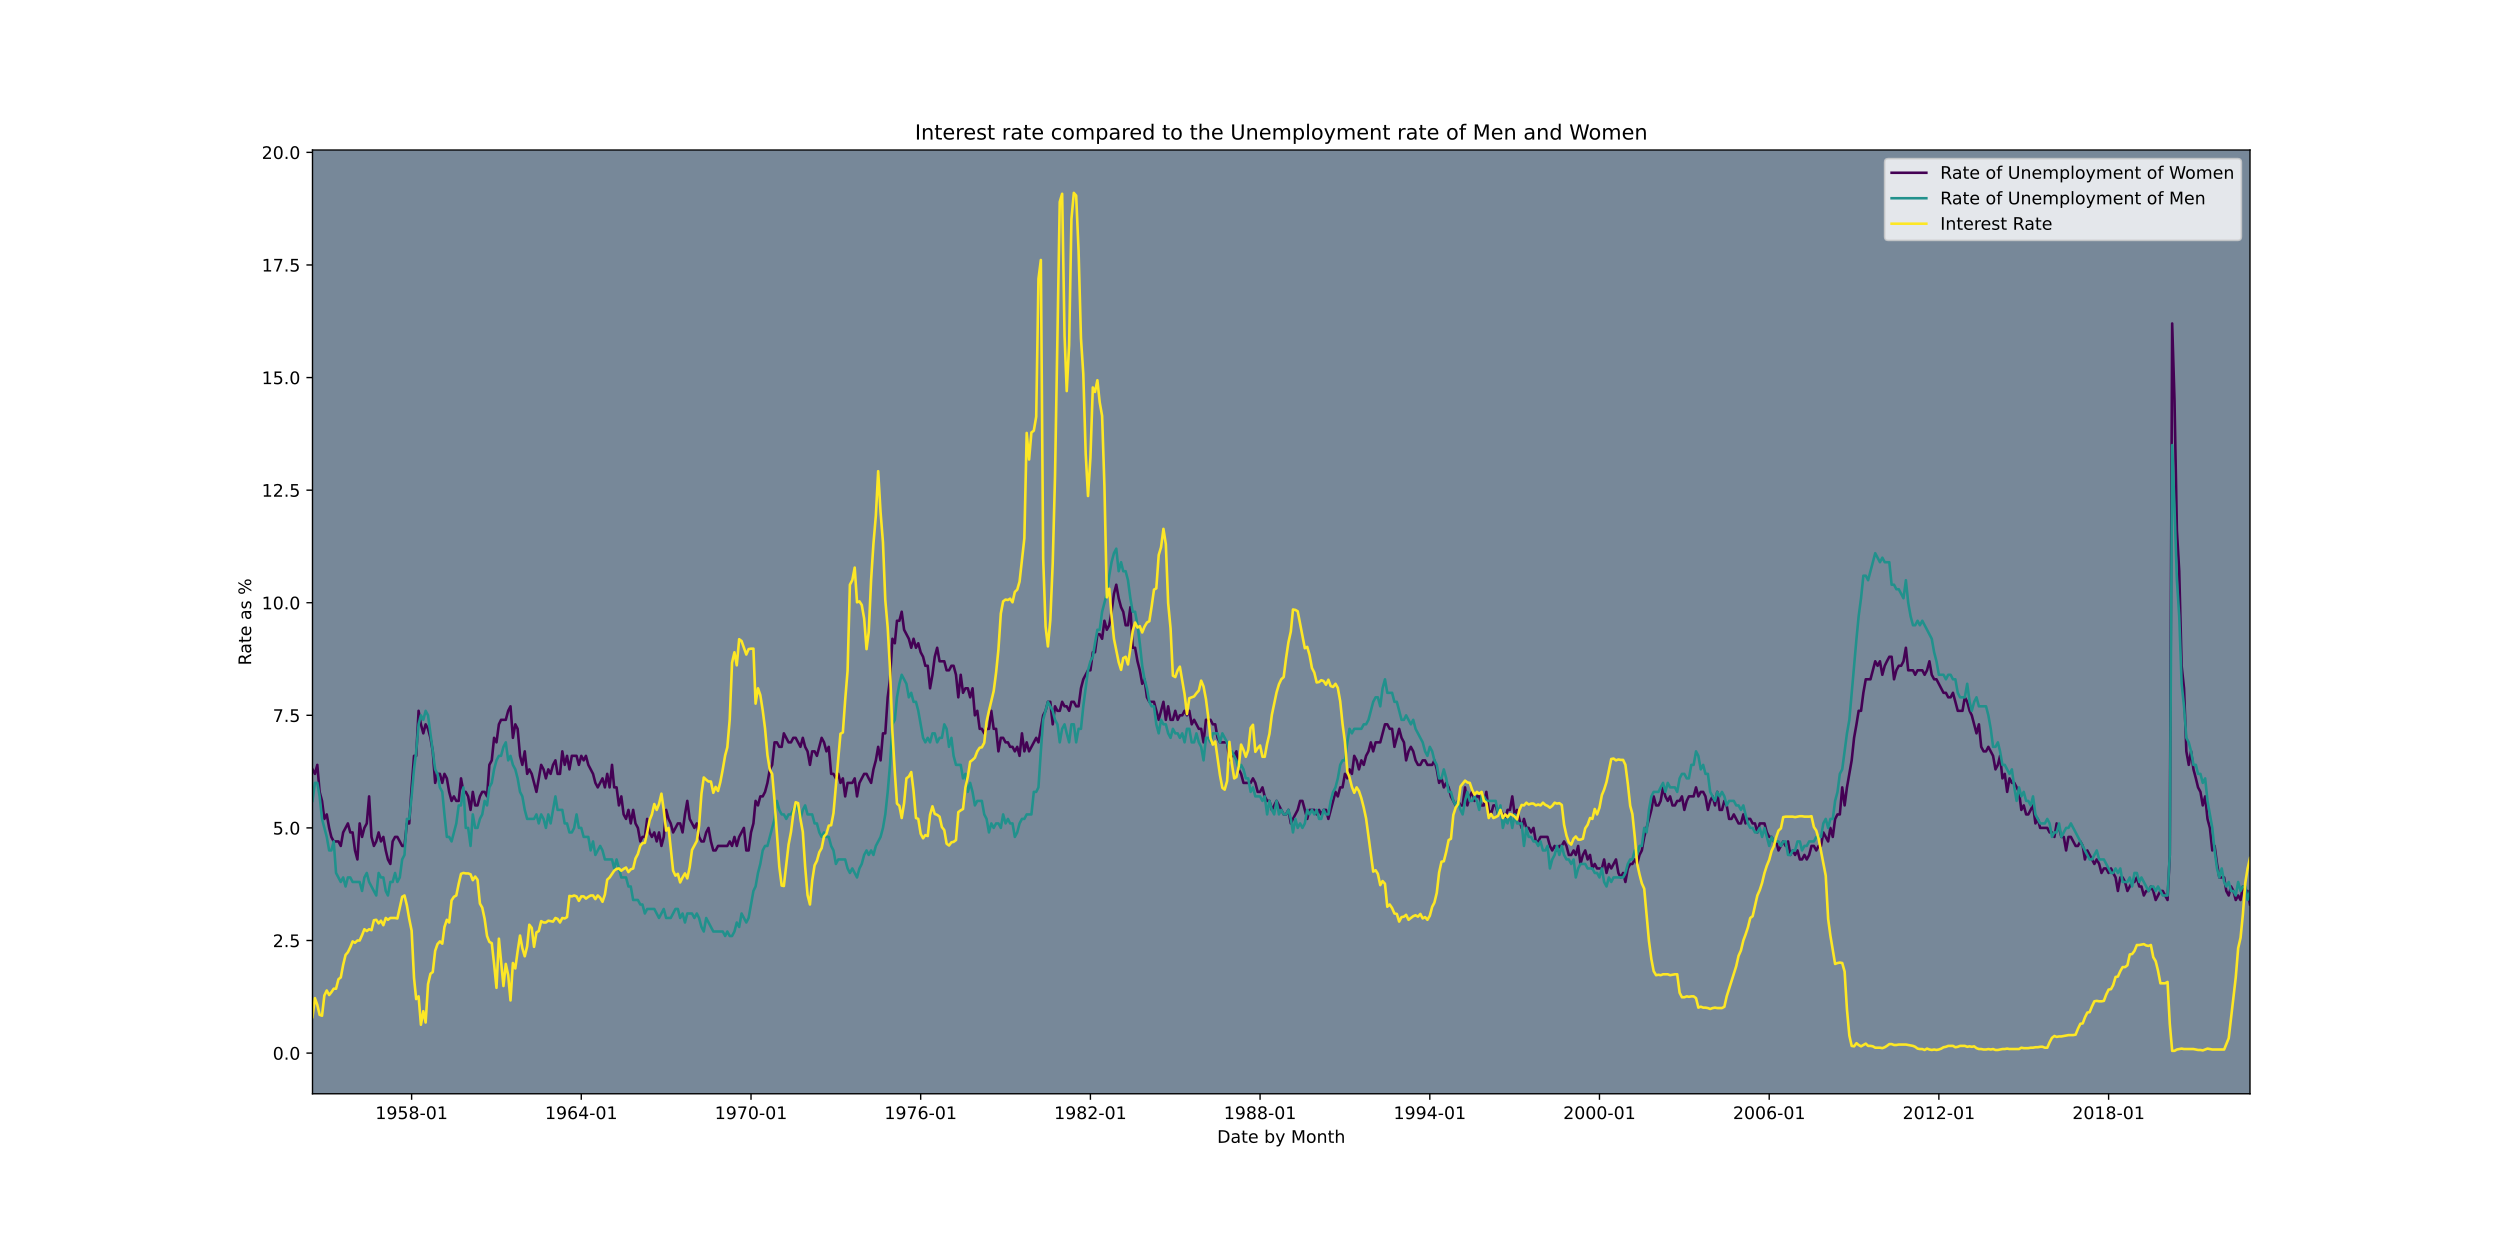 <?xml version="1.0" encoding="utf-8" standalone="no"?>
<!DOCTYPE svg PUBLIC "-//W3C//DTD SVG 1.1//EN"
  "http://www.w3.org/Graphics/SVG/1.1/DTD/svg11.dtd">
<!-- Created with matplotlib (https://matplotlib.org/) -->
<svg height="720pt" version="1.1" viewBox="0 0 1440 720" width="1440pt" xmlns="http://www.w3.org/2000/svg" xmlns:xlink="http://www.w3.org/1999/xlink">
 <defs>
  <style type="text/css">
*{stroke-linecap:butt;stroke-linejoin:round;}
  </style>
 </defs>
 <g id="figure_1">
  <g id="patch_1">
   <path d="M 0 720 
L 1440 720 
L 1440 0 
L 0 0 
z
" style="fill:#ffffff;"/>
  </g>
  <g id="axes_1">
   <g id="patch_2">
    <path d="M 180 630 
L 1296 630 
L 1296 86.4 
L 180 86.4 
z
" style="fill:#778899;"/>
   </g>
   <g id="matplotlib.axis_1">
    <g id="xtick_1">
     <g id="line2d_1">
      <defs>
       <path d="M 0 0 
L 0 3.5 
" id="m61e2c3c1c8" style="stroke:#000000;stroke-width:0.8;"/>
      </defs>
      <g>
       <use style="stroke:#000000;stroke-width:0.8;" x="237.091" xlink:href="#m61e2c3c1c8" y="630"/>
      </g>
     </g>
     <g id="text_1">
      <!-- 1958-01 -->
      <defs>
       <path d="M 12.406 8.297 
L 28.516 8.297 
L 28.516 63.922 
L 10.984 60.406 
L 10.984 69.391 
L 28.422 72.906 
L 38.281 72.906 
L 38.281 8.297 
L 54.391 8.297 
L 54.391 0 
L 12.406 0 
z
" id="DejaVuSans-49"/>
       <path d="M 10.984 1.516 
L 10.984 10.5 
Q 14.703 8.734 18.5 7.812 
Q 22.312 6.891 25.984 6.891 
Q 35.75 6.891 40.891 13.453 
Q 46.047 20.016 46.781 33.406 
Q 43.953 29.203 39.594 26.953 
Q 35.25 24.703 29.984 24.703 
Q 19.047 24.703 12.672 31.312 
Q 6.297 37.938 6.297 49.422 
Q 6.297 60.641 12.938 67.422 
Q 19.578 74.219 30.609 74.219 
Q 43.266 74.219 49.922 64.516 
Q 56.594 54.828 56.594 36.375 
Q 56.594 19.141 48.406 8.859 
Q 40.234 -1.422 26.422 -1.422 
Q 22.703 -1.422 18.891 -0.688 
Q 15.094 0.047 10.984 1.516 
z
M 30.609 32.422 
Q 37.25 32.422 41.125 36.953 
Q 45.016 41.5 45.016 49.422 
Q 45.016 57.281 41.125 61.844 
Q 37.25 66.406 30.609 66.406 
Q 23.969 66.406 20.094 61.844 
Q 16.219 57.281 16.219 49.422 
Q 16.219 41.5 20.094 36.953 
Q 23.969 32.422 30.609 32.422 
z
" id="DejaVuSans-57"/>
       <path d="M 10.797 72.906 
L 49.516 72.906 
L 49.516 64.594 
L 19.828 64.594 
L 19.828 46.734 
Q 21.969 47.469 24.109 47.828 
Q 26.266 48.188 28.422 48.188 
Q 40.625 48.188 47.75 41.5 
Q 54.891 34.812 54.891 23.391 
Q 54.891 11.625 47.562 5.094 
Q 40.234 -1.422 26.906 -1.422 
Q 22.312 -1.422 17.547 -0.641 
Q 12.797 0.141 7.719 1.703 
L 7.719 11.625 
Q 12.109 9.234 16.797 8.062 
Q 21.484 6.891 26.703 6.891 
Q 35.156 6.891 40.078 11.328 
Q 45.016 15.766 45.016 23.391 
Q 45.016 31 40.078 35.438 
Q 35.156 39.891 26.703 39.891 
Q 22.75 39.891 18.812 39.016 
Q 14.891 38.141 10.797 36.281 
z
" id="DejaVuSans-53"/>
       <path d="M 31.781 34.625 
Q 24.75 34.625 20.719 30.859 
Q 16.703 27.094 16.703 20.516 
Q 16.703 13.922 20.719 10.156 
Q 24.75 6.391 31.781 6.391 
Q 38.812 6.391 42.859 10.172 
Q 46.922 13.969 46.922 20.516 
Q 46.922 27.094 42.891 30.859 
Q 38.875 34.625 31.781 34.625 
z
M 21.922 38.812 
Q 15.578 40.375 12.031 44.719 
Q 8.5 49.078 8.5 55.328 
Q 8.5 64.062 14.719 69.141 
Q 20.953 74.219 31.781 74.219 
Q 42.672 74.219 48.875 69.141 
Q 55.078 64.062 55.078 55.328 
Q 55.078 49.078 51.531 44.719 
Q 48 40.375 41.703 38.812 
Q 48.828 37.156 52.797 32.312 
Q 56.781 27.484 56.781 20.516 
Q 56.781 9.906 50.312 4.234 
Q 43.844 -1.422 31.781 -1.422 
Q 19.734 -1.422 13.25 4.234 
Q 6.781 9.906 6.781 20.516 
Q 6.781 27.484 10.781 32.312 
Q 14.797 37.156 21.922 38.812 
z
M 18.312 54.391 
Q 18.312 48.734 21.844 45.562 
Q 25.391 42.391 31.781 42.391 
Q 38.141 42.391 41.719 45.562 
Q 45.312 48.734 45.312 54.391 
Q 45.312 60.062 41.719 63.234 
Q 38.141 66.406 31.781 66.406 
Q 25.391 66.406 21.844 63.234 
Q 18.312 60.062 18.312 54.391 
z
" id="DejaVuSans-56"/>
       <path d="M 4.891 31.391 
L 31.203 31.391 
L 31.203 23.391 
L 4.891 23.391 
z
" id="DejaVuSans-45"/>
       <path d="M 31.781 66.406 
Q 24.172 66.406 20.328 58.906 
Q 16.5 51.422 16.5 36.375 
Q 16.5 21.391 20.328 13.891 
Q 24.172 6.391 31.781 6.391 
Q 39.453 6.391 43.281 13.891 
Q 47.125 21.391 47.125 36.375 
Q 47.125 51.422 43.281 58.906 
Q 39.453 66.406 31.781 66.406 
z
M 31.781 74.219 
Q 44.047 74.219 50.516 64.516 
Q 56.984 54.828 56.984 36.375 
Q 56.984 17.969 50.516 8.266 
Q 44.047 -1.422 31.781 -1.422 
Q 19.531 -1.422 13.062 8.266 
Q 6.594 17.969 6.594 36.375 
Q 6.594 54.828 13.062 64.516 
Q 19.531 74.219 31.781 74.219 
z
" id="DejaVuSans-48"/>
      </defs>
      <g transform="translate(216.2 644.598)scale(0.1 -0.1)">
       <use xlink:href="#DejaVuSans-49"/>
       <use x="63.623" xlink:href="#DejaVuSans-57"/>
       <use x="127.246" xlink:href="#DejaVuSans-53"/>
       <use x="190.869" xlink:href="#DejaVuSans-56"/>
       <use x="254.492" xlink:href="#DejaVuSans-45"/>
       <use x="290.576" xlink:href="#DejaVuSans-48"/>
       <use x="354.199" xlink:href="#DejaVuSans-49"/>
      </g>
     </g>
    </g>
    <g id="xtick_2">
     <g id="line2d_2">
      <g>
       <use style="stroke:#000000;stroke-width:0.8;" x="334.815" xlink:href="#m61e2c3c1c8" y="630"/>
      </g>
     </g>
     <g id="text_2">
      <!-- 1964-01 -->
      <defs>
       <path d="M 33.016 40.375 
Q 26.375 40.375 22.484 35.828 
Q 18.609 31.297 18.609 23.391 
Q 18.609 15.531 22.484 10.953 
Q 26.375 6.391 33.016 6.391 
Q 39.656 6.391 43.531 10.953 
Q 47.406 15.531 47.406 23.391 
Q 47.406 31.297 43.531 35.828 
Q 39.656 40.375 33.016 40.375 
z
M 52.594 71.297 
L 52.594 62.312 
Q 48.875 64.062 45.094 64.984 
Q 41.312 65.922 37.594 65.922 
Q 27.828 65.922 22.672 59.328 
Q 17.531 52.734 16.797 39.406 
Q 19.672 43.656 24.016 45.922 
Q 28.375 48.188 33.594 48.188 
Q 44.578 48.188 50.953 41.516 
Q 57.328 34.859 57.328 23.391 
Q 57.328 12.156 50.688 5.359 
Q 44.047 -1.422 33.016 -1.422 
Q 20.359 -1.422 13.672 8.266 
Q 6.984 17.969 6.984 36.375 
Q 6.984 53.656 15.188 63.938 
Q 23.391 74.219 37.203 74.219 
Q 40.922 74.219 44.703 73.484 
Q 48.484 72.75 52.594 71.297 
z
" id="DejaVuSans-54"/>
       <path d="M 37.797 64.312 
L 12.891 25.391 
L 37.797 25.391 
z
M 35.203 72.906 
L 47.609 72.906 
L 47.609 25.391 
L 58.016 25.391 
L 58.016 17.188 
L 47.609 17.188 
L 47.609 0 
L 37.797 0 
L 37.797 17.188 
L 4.891 17.188 
L 4.891 26.703 
z
" id="DejaVuSans-52"/>
      </defs>
      <g transform="translate(313.924 644.598)scale(0.1 -0.1)">
       <use xlink:href="#DejaVuSans-49"/>
       <use x="63.623" xlink:href="#DejaVuSans-57"/>
       <use x="127.246" xlink:href="#DejaVuSans-54"/>
       <use x="190.869" xlink:href="#DejaVuSans-52"/>
       <use x="254.492" xlink:href="#DejaVuSans-45"/>
       <use x="290.576" xlink:href="#DejaVuSans-48"/>
       <use x="354.199" xlink:href="#DejaVuSans-49"/>
      </g>
     </g>
    </g>
    <g id="xtick_3">
     <g id="line2d_3">
      <g>
       <use style="stroke:#000000;stroke-width:0.8;" x="432.584" xlink:href="#m61e2c3c1c8" y="630"/>
      </g>
     </g>
     <g id="text_3">
      <!-- 1970-01 -->
      <defs>
       <path d="M 8.203 72.906 
L 55.078 72.906 
L 55.078 68.703 
L 28.609 0 
L 18.312 0 
L 43.219 64.594 
L 8.203 64.594 
z
" id="DejaVuSans-55"/>
      </defs>
      <g transform="translate(411.693 644.598)scale(0.1 -0.1)">
       <use xlink:href="#DejaVuSans-49"/>
       <use x="63.623" xlink:href="#DejaVuSans-57"/>
       <use x="127.246" xlink:href="#DejaVuSans-55"/>
       <use x="190.869" xlink:href="#DejaVuSans-48"/>
       <use x="254.492" xlink:href="#DejaVuSans-45"/>
       <use x="290.576" xlink:href="#DejaVuSans-48"/>
       <use x="354.199" xlink:href="#DejaVuSans-49"/>
      </g>
     </g>
    </g>
    <g id="xtick_4">
     <g id="line2d_4">
      <g>
       <use style="stroke:#000000;stroke-width:0.8;" x="530.308" xlink:href="#m61e2c3c1c8" y="630"/>
      </g>
     </g>
     <g id="text_4">
      <!-- 1976-01 -->
      <g transform="translate(509.417 644.598)scale(0.1 -0.1)">
       <use xlink:href="#DejaVuSans-49"/>
       <use x="63.623" xlink:href="#DejaVuSans-57"/>
       <use x="127.246" xlink:href="#DejaVuSans-55"/>
       <use x="190.869" xlink:href="#DejaVuSans-54"/>
       <use x="254.492" xlink:href="#DejaVuSans-45"/>
       <use x="290.576" xlink:href="#DejaVuSans-48"/>
       <use x="354.199" xlink:href="#DejaVuSans-49"/>
      </g>
     </g>
    </g>
    <g id="xtick_5">
     <g id="line2d_5">
      <g>
       <use style="stroke:#000000;stroke-width:0.8;" x="628.077" xlink:href="#m61e2c3c1c8" y="630"/>
      </g>
     </g>
     <g id="text_5">
      <!-- 1982-01 -->
      <defs>
       <path d="M 19.188 8.297 
L 53.609 8.297 
L 53.609 0 
L 7.328 0 
L 7.328 8.297 
Q 12.938 14.109 22.625 23.891 
Q 32.328 33.688 34.812 36.531 
Q 39.547 41.844 41.422 45.531 
Q 43.312 49.219 43.312 52.781 
Q 43.312 58.594 39.234 62.25 
Q 35.156 65.922 28.609 65.922 
Q 23.969 65.922 18.812 64.312 
Q 13.672 62.703 7.812 59.422 
L 7.812 69.391 
Q 13.766 71.781 18.938 73 
Q 24.125 74.219 28.422 74.219 
Q 39.75 74.219 46.484 68.547 
Q 53.219 62.891 53.219 53.422 
Q 53.219 48.922 51.531 44.891 
Q 49.859 40.875 45.406 35.406 
Q 44.188 33.984 37.641 27.219 
Q 31.109 20.453 19.188 8.297 
z
" id="DejaVuSans-50"/>
      </defs>
      <g transform="translate(607.186 644.598)scale(0.1 -0.1)">
       <use xlink:href="#DejaVuSans-49"/>
       <use x="63.623" xlink:href="#DejaVuSans-57"/>
       <use x="127.246" xlink:href="#DejaVuSans-56"/>
       <use x="190.869" xlink:href="#DejaVuSans-50"/>
       <use x="254.492" xlink:href="#DejaVuSans-45"/>
       <use x="290.576" xlink:href="#DejaVuSans-48"/>
       <use x="354.199" xlink:href="#DejaVuSans-49"/>
      </g>
     </g>
    </g>
    <g id="xtick_6">
     <g id="line2d_6">
      <g>
       <use style="stroke:#000000;stroke-width:0.8;" x="725.801" xlink:href="#m61e2c3c1c8" y="630"/>
      </g>
     </g>
     <g id="text_6">
      <!-- 1988-01 -->
      <g transform="translate(704.91 644.598)scale(0.1 -0.1)">
       <use xlink:href="#DejaVuSans-49"/>
       <use x="63.623" xlink:href="#DejaVuSans-57"/>
       <use x="127.246" xlink:href="#DejaVuSans-56"/>
       <use x="190.869" xlink:href="#DejaVuSans-56"/>
       <use x="254.492" xlink:href="#DejaVuSans-45"/>
       <use x="290.576" xlink:href="#DejaVuSans-48"/>
       <use x="354.199" xlink:href="#DejaVuSans-49"/>
      </g>
     </g>
    </g>
    <g id="xtick_7">
     <g id="line2d_7">
      <g>
       <use style="stroke:#000000;stroke-width:0.8;" x="823.57" xlink:href="#m61e2c3c1c8" y="630"/>
      </g>
     </g>
     <g id="text_7">
      <!-- 1994-01 -->
      <g transform="translate(802.679 644.598)scale(0.1 -0.1)">
       <use xlink:href="#DejaVuSans-49"/>
       <use x="63.623" xlink:href="#DejaVuSans-57"/>
       <use x="127.246" xlink:href="#DejaVuSans-57"/>
       <use x="190.869" xlink:href="#DejaVuSans-52"/>
       <use x="254.492" xlink:href="#DejaVuSans-45"/>
       <use x="290.576" xlink:href="#DejaVuSans-48"/>
       <use x="354.199" xlink:href="#DejaVuSans-49"/>
      </g>
     </g>
    </g>
    <g id="xtick_8">
     <g id="line2d_8">
      <g>
       <use style="stroke:#000000;stroke-width:0.8;" x="921.294" xlink:href="#m61e2c3c1c8" y="630"/>
      </g>
     </g>
     <g id="text_8">
      <!-- 2000-01 -->
      <g transform="translate(900.403 644.598)scale(0.1 -0.1)">
       <use xlink:href="#DejaVuSans-50"/>
       <use x="63.623" xlink:href="#DejaVuSans-48"/>
       <use x="127.246" xlink:href="#DejaVuSans-48"/>
       <use x="190.869" xlink:href="#DejaVuSans-48"/>
       <use x="254.492" xlink:href="#DejaVuSans-45"/>
       <use x="290.576" xlink:href="#DejaVuSans-48"/>
       <use x="354.199" xlink:href="#DejaVuSans-49"/>
      </g>
     </g>
    </g>
    <g id="xtick_9">
     <g id="line2d_9">
      <g>
       <use style="stroke:#000000;stroke-width:0.8;" x="1019.063" xlink:href="#m61e2c3c1c8" y="630"/>
      </g>
     </g>
     <g id="text_9">
      <!-- 2006-01 -->
      <g transform="translate(998.171 644.598)scale(0.1 -0.1)">
       <use xlink:href="#DejaVuSans-50"/>
       <use x="63.623" xlink:href="#DejaVuSans-48"/>
       <use x="127.246" xlink:href="#DejaVuSans-48"/>
       <use x="190.869" xlink:href="#DejaVuSans-54"/>
       <use x="254.492" xlink:href="#DejaVuSans-45"/>
       <use x="290.576" xlink:href="#DejaVuSans-48"/>
       <use x="354.199" xlink:href="#DejaVuSans-49"/>
      </g>
     </g>
    </g>
    <g id="xtick_10">
     <g id="line2d_10">
      <g>
       <use style="stroke:#000000;stroke-width:0.8;" x="1116.787" xlink:href="#m61e2c3c1c8" y="630"/>
      </g>
     </g>
     <g id="text_10">
      <!-- 2012-01 -->
      <g transform="translate(1095.896 644.598)scale(0.1 -0.1)">
       <use xlink:href="#DejaVuSans-50"/>
       <use x="63.623" xlink:href="#DejaVuSans-48"/>
       <use x="127.246" xlink:href="#DejaVuSans-49"/>
       <use x="190.869" xlink:href="#DejaVuSans-50"/>
       <use x="254.492" xlink:href="#DejaVuSans-45"/>
       <use x="290.576" xlink:href="#DejaVuSans-48"/>
       <use x="354.199" xlink:href="#DejaVuSans-49"/>
      </g>
     </g>
    </g>
    <g id="xtick_11">
     <g id="line2d_11">
      <g>
       <use style="stroke:#000000;stroke-width:0.8;" x="1214.556" xlink:href="#m61e2c3c1c8" y="630"/>
      </g>
     </g>
     <g id="text_11">
      <!-- 2018-01 -->
      <g transform="translate(1193.664 644.598)scale(0.1 -0.1)">
       <use xlink:href="#DejaVuSans-50"/>
       <use x="63.623" xlink:href="#DejaVuSans-48"/>
       <use x="127.246" xlink:href="#DejaVuSans-49"/>
       <use x="190.869" xlink:href="#DejaVuSans-56"/>
       <use x="254.492" xlink:href="#DejaVuSans-45"/>
       <use x="290.576" xlink:href="#DejaVuSans-48"/>
       <use x="354.199" xlink:href="#DejaVuSans-49"/>
      </g>
     </g>
    </g>
    <g id="text_12">
     <!-- Date by Month -->
     <defs>
      <path d="M 19.672 64.797 
L 19.672 8.109 
L 31.594 8.109 
Q 46.688 8.109 53.688 14.938 
Q 60.688 21.781 60.688 36.531 
Q 60.688 51.172 53.688 57.984 
Q 46.688 64.797 31.594 64.797 
z
M 9.812 72.906 
L 30.078 72.906 
Q 51.266 72.906 61.172 64.094 
Q 71.094 55.281 71.094 36.531 
Q 71.094 17.672 61.125 8.828 
Q 51.172 0 30.078 0 
L 9.812 0 
z
" id="DejaVuSans-68"/>
      <path d="M 34.281 27.484 
Q 23.391 27.484 19.188 25 
Q 14.984 22.516 14.984 16.5 
Q 14.984 11.719 18.141 8.906 
Q 21.297 6.109 26.703 6.109 
Q 34.188 6.109 38.703 11.406 
Q 43.219 16.703 43.219 25.484 
L 43.219 27.484 
z
M 52.203 31.203 
L 52.203 0 
L 43.219 0 
L 43.219 8.297 
Q 40.141 3.328 35.547 0.953 
Q 30.953 -1.422 24.312 -1.422 
Q 15.922 -1.422 10.953 3.297 
Q 6 8.016 6 15.922 
Q 6 25.141 12.172 29.828 
Q 18.359 34.516 30.609 34.516 
L 43.219 34.516 
L 43.219 35.406 
Q 43.219 41.609 39.141 45 
Q 35.062 48.391 27.688 48.391 
Q 23 48.391 18.547 47.266 
Q 14.109 46.141 10.016 43.891 
L 10.016 52.203 
Q 14.938 54.109 19.578 55.047 
Q 24.219 56 28.609 56 
Q 40.484 56 46.344 49.844 
Q 52.203 43.703 52.203 31.203 
z
" id="DejaVuSans-97"/>
      <path d="M 18.312 70.219 
L 18.312 54.688 
L 36.812 54.688 
L 36.812 47.703 
L 18.312 47.703 
L 18.312 18.016 
Q 18.312 11.328 20.141 9.422 
Q 21.969 7.516 27.594 7.516 
L 36.812 7.516 
L 36.812 0 
L 27.594 0 
Q 17.188 0 13.234 3.875 
Q 9.281 7.766 9.281 18.016 
L 9.281 47.703 
L 2.688 47.703 
L 2.688 54.688 
L 9.281 54.688 
L 9.281 70.219 
z
" id="DejaVuSans-116"/>
      <path d="M 56.203 29.594 
L 56.203 25.203 
L 14.891 25.203 
Q 15.484 15.922 20.484 11.062 
Q 25.484 6.203 34.422 6.203 
Q 39.594 6.203 44.453 7.469 
Q 49.312 8.734 54.109 11.281 
L 54.109 2.781 
Q 49.266 0.734 44.188 -0.344 
Q 39.109 -1.422 33.891 -1.422 
Q 20.797 -1.422 13.156 6.188 
Q 5.516 13.812 5.516 26.812 
Q 5.516 40.234 12.766 48.109 
Q 20.016 56 32.328 56 
Q 43.359 56 49.781 48.891 
Q 56.203 41.797 56.203 29.594 
z
M 47.219 32.234 
Q 47.125 39.594 43.094 43.984 
Q 39.062 48.391 32.422 48.391 
Q 24.906 48.391 20.391 44.141 
Q 15.875 39.891 15.188 32.172 
z
" id="DejaVuSans-101"/>
      <path id="DejaVuSans-32"/>
      <path d="M 48.688 27.297 
Q 48.688 37.203 44.609 42.844 
Q 40.531 48.484 33.406 48.484 
Q 26.266 48.484 22.188 42.844 
Q 18.109 37.203 18.109 27.297 
Q 18.109 17.391 22.188 11.75 
Q 26.266 6.109 33.406 6.109 
Q 40.531 6.109 44.609 11.75 
Q 48.688 17.391 48.688 27.297 
z
M 18.109 46.391 
Q 20.953 51.266 25.266 53.625 
Q 29.594 56 35.594 56 
Q 45.562 56 51.781 48.094 
Q 58.016 40.188 58.016 27.297 
Q 58.016 14.406 51.781 6.484 
Q 45.562 -1.422 35.594 -1.422 
Q 29.594 -1.422 25.266 0.953 
Q 20.953 3.328 18.109 8.203 
L 18.109 0 
L 9.078 0 
L 9.078 75.984 
L 18.109 75.984 
z
" id="DejaVuSans-98"/>
      <path d="M 32.172 -5.078 
Q 28.375 -14.844 24.75 -17.812 
Q 21.141 -20.797 15.094 -20.797 
L 7.906 -20.797 
L 7.906 -13.281 
L 13.188 -13.281 
Q 16.891 -13.281 18.938 -11.516 
Q 21 -9.766 23.484 -3.219 
L 25.094 0.875 
L 2.984 54.688 
L 12.5 54.688 
L 29.594 11.922 
L 46.688 54.688 
L 56.203 54.688 
z
" id="DejaVuSans-121"/>
      <path d="M 9.812 72.906 
L 24.516 72.906 
L 43.109 23.297 
L 61.812 72.906 
L 76.516 72.906 
L 76.516 0 
L 66.891 0 
L 66.891 64.016 
L 48.094 14.016 
L 38.188 14.016 
L 19.391 64.016 
L 19.391 0 
L 9.812 0 
z
" id="DejaVuSans-77"/>
      <path d="M 30.609 48.391 
Q 23.391 48.391 19.188 42.75 
Q 14.984 37.109 14.984 27.297 
Q 14.984 17.484 19.156 11.844 
Q 23.344 6.203 30.609 6.203 
Q 37.797 6.203 41.984 11.859 
Q 46.188 17.531 46.188 27.297 
Q 46.188 37.016 41.984 42.703 
Q 37.797 48.391 30.609 48.391 
z
M 30.609 56 
Q 42.328 56 49.016 48.375 
Q 55.719 40.766 55.719 27.297 
Q 55.719 13.875 49.016 6.219 
Q 42.328 -1.422 30.609 -1.422 
Q 18.844 -1.422 12.172 6.219 
Q 5.516 13.875 5.516 27.297 
Q 5.516 40.766 12.172 48.375 
Q 18.844 56 30.609 56 
z
" id="DejaVuSans-111"/>
      <path d="M 54.891 33.016 
L 54.891 0 
L 45.906 0 
L 45.906 32.719 
Q 45.906 40.484 42.875 44.328 
Q 39.844 48.188 33.797 48.188 
Q 26.516 48.188 22.312 43.547 
Q 18.109 38.922 18.109 30.906 
L 18.109 0 
L 9.078 0 
L 9.078 54.688 
L 18.109 54.688 
L 18.109 46.188 
Q 21.344 51.125 25.703 53.562 
Q 30.078 56 35.797 56 
Q 45.219 56 50.047 50.172 
Q 54.891 44.344 54.891 33.016 
z
" id="DejaVuSans-110"/>
      <path d="M 54.891 33.016 
L 54.891 0 
L 45.906 0 
L 45.906 32.719 
Q 45.906 40.484 42.875 44.328 
Q 39.844 48.188 33.797 48.188 
Q 26.516 48.188 22.312 43.547 
Q 18.109 38.922 18.109 30.906 
L 18.109 0 
L 9.078 0 
L 9.078 75.984 
L 18.109 75.984 
L 18.109 46.188 
Q 21.344 51.125 25.703 53.562 
Q 30.078 56 35.797 56 
Q 45.219 56 50.047 50.172 
Q 54.891 44.344 54.891 33.016 
z
" id="DejaVuSans-104"/>
     </defs>
     <g transform="translate(701.066 658.277)scale(0.1 -0.1)">
      <use xlink:href="#DejaVuSans-68"/>
      <use x="77.002" xlink:href="#DejaVuSans-97"/>
      <use x="138.281" xlink:href="#DejaVuSans-116"/>
      <use x="177.49" xlink:href="#DejaVuSans-101"/>
      <use x="239.014" xlink:href="#DejaVuSans-32"/>
      <use x="270.801" xlink:href="#DejaVuSans-98"/>
      <use x="334.277" xlink:href="#DejaVuSans-121"/>
      <use x="393.457" xlink:href="#DejaVuSans-32"/>
      <use x="425.244" xlink:href="#DejaVuSans-77"/>
      <use x="511.523" xlink:href="#DejaVuSans-111"/>
      <use x="572.705" xlink:href="#DejaVuSans-110"/>
      <use x="636.084" xlink:href="#DejaVuSans-116"/>
      <use x="675.293" xlink:href="#DejaVuSans-104"/>
     </g>
    </g>
   </g>
   <g id="matplotlib.axis_2">
    <g id="ytick_1">
     <g id="line2d_12">
      <defs>
       <path d="M 0 0 
L -3.5 0 
" id="mb22a58c2c0" style="stroke:#000000;stroke-width:0.8;"/>
      </defs>
      <g>
       <use style="stroke:#000000;stroke-width:0.8;" x="180" xlink:href="#mb22a58c2c0" y="606.588"/>
      </g>
     </g>
     <g id="text_13">
      <!-- 0.0 -->
      <defs>
       <path d="M 10.688 12.406 
L 21 12.406 
L 21 0 
L 10.688 0 
z
" id="DejaVuSans-46"/>
      </defs>
      <g transform="translate(157.097 610.387)scale(0.1 -0.1)">
       <use xlink:href="#DejaVuSans-48"/>
       <use x="63.623" xlink:href="#DejaVuSans-46"/>
       <use x="95.41" xlink:href="#DejaVuSans-48"/>
      </g>
     </g>
    </g>
    <g id="ytick_2">
     <g id="line2d_13">
      <g>
       <use style="stroke:#000000;stroke-width:0.8;" x="180" xlink:href="#mb22a58c2c0" y="541.735"/>
      </g>
     </g>
     <g id="text_14">
      <!-- 2.5 -->
      <g transform="translate(157.097 545.534)scale(0.1 -0.1)">
       <use xlink:href="#DejaVuSans-50"/>
       <use x="63.623" xlink:href="#DejaVuSans-46"/>
       <use x="95.41" xlink:href="#DejaVuSans-53"/>
      </g>
     </g>
    </g>
    <g id="ytick_3">
     <g id="line2d_14">
      <g>
       <use style="stroke:#000000;stroke-width:0.8;" x="180" xlink:href="#mb22a58c2c0" y="476.881"/>
      </g>
     </g>
     <g id="text_15">
      <!-- 5.0 -->
      <g transform="translate(157.097 480.681)scale(0.1 -0.1)">
       <use xlink:href="#DejaVuSans-53"/>
       <use x="63.623" xlink:href="#DejaVuSans-46"/>
       <use x="95.41" xlink:href="#DejaVuSans-48"/>
      </g>
     </g>
    </g>
    <g id="ytick_4">
     <g id="line2d_15">
      <g>
       <use style="stroke:#000000;stroke-width:0.8;" x="180" xlink:href="#mb22a58c2c0" y="412.028"/>
      </g>
     </g>
     <g id="text_16">
      <!-- 7.5 -->
      <g transform="translate(157.097 415.827)scale(0.1 -0.1)">
       <use xlink:href="#DejaVuSans-55"/>
       <use x="63.623" xlink:href="#DejaVuSans-46"/>
       <use x="95.41" xlink:href="#DejaVuSans-53"/>
      </g>
     </g>
    </g>
    <g id="ytick_5">
     <g id="line2d_16">
      <g>
       <use style="stroke:#000000;stroke-width:0.8;" x="180" xlink:href="#mb22a58c2c0" y="347.175"/>
      </g>
     </g>
     <g id="text_17">
      <!-- 10.0 -->
      <g transform="translate(150.734 350.974)scale(0.1 -0.1)">
       <use xlink:href="#DejaVuSans-49"/>
       <use x="63.623" xlink:href="#DejaVuSans-48"/>
       <use x="127.246" xlink:href="#DejaVuSans-46"/>
       <use x="159.033" xlink:href="#DejaVuSans-48"/>
      </g>
     </g>
    </g>
    <g id="ytick_6">
     <g id="line2d_17">
      <g>
       <use style="stroke:#000000;stroke-width:0.8;" x="180" xlink:href="#mb22a58c2c0" y="282.322"/>
      </g>
     </g>
     <g id="text_18">
      <!-- 12.5 -->
      <g transform="translate(150.734 286.121)scale(0.1 -0.1)">
       <use xlink:href="#DejaVuSans-49"/>
       <use x="63.623" xlink:href="#DejaVuSans-50"/>
       <use x="127.246" xlink:href="#DejaVuSans-46"/>
       <use x="159.033" xlink:href="#DejaVuSans-53"/>
      </g>
     </g>
    </g>
    <g id="ytick_7">
     <g id="line2d_18">
      <g>
       <use style="stroke:#000000;stroke-width:0.8;" x="180" xlink:href="#mb22a58c2c0" y="217.468"/>
      </g>
     </g>
     <g id="text_19">
      <!-- 15.0 -->
      <g transform="translate(150.734 221.268)scale(0.1 -0.1)">
       <use xlink:href="#DejaVuSans-49"/>
       <use x="63.623" xlink:href="#DejaVuSans-53"/>
       <use x="127.246" xlink:href="#DejaVuSans-46"/>
       <use x="159.033" xlink:href="#DejaVuSans-48"/>
      </g>
     </g>
    </g>
    <g id="ytick_8">
     <g id="line2d_19">
      <g>
       <use style="stroke:#000000;stroke-width:0.8;" x="180" xlink:href="#mb22a58c2c0" y="152.615"/>
      </g>
     </g>
     <g id="text_20">
      <!-- 17.5 -->
      <g transform="translate(150.734 156.414)scale(0.1 -0.1)">
       <use xlink:href="#DejaVuSans-49"/>
       <use x="63.623" xlink:href="#DejaVuSans-55"/>
       <use x="127.246" xlink:href="#DejaVuSans-46"/>
       <use x="159.033" xlink:href="#DejaVuSans-53"/>
      </g>
     </g>
    </g>
    <g id="ytick_9">
     <g id="line2d_20">
      <g>
       <use style="stroke:#000000;stroke-width:0.8;" x="180" xlink:href="#mb22a58c2c0" y="87.762"/>
      </g>
     </g>
     <g id="text_21">
      <!-- 20.0 -->
      <g transform="translate(150.734 91.561)scale(0.1 -0.1)">
       <use xlink:href="#DejaVuSans-50"/>
       <use x="63.623" xlink:href="#DejaVuSans-48"/>
       <use x="127.246" xlink:href="#DejaVuSans-46"/>
       <use x="159.033" xlink:href="#DejaVuSans-48"/>
      </g>
     </g>
    </g>
    <g id="text_22">
     <!-- Rate as % -->
     <defs>
      <path d="M 44.391 34.188 
Q 47.562 33.109 50.562 29.594 
Q 53.562 26.078 56.594 19.922 
L 66.609 0 
L 56 0 
L 46.688 18.703 
Q 43.062 26.031 39.672 28.422 
Q 36.281 30.812 30.422 30.812 
L 19.672 30.812 
L 19.672 0 
L 9.812 0 
L 9.812 72.906 
L 32.078 72.906 
Q 44.578 72.906 50.734 67.672 
Q 56.891 62.453 56.891 51.906 
Q 56.891 45.016 53.688 40.469 
Q 50.484 35.938 44.391 34.188 
z
M 19.672 64.797 
L 19.672 38.922 
L 32.078 38.922 
Q 39.203 38.922 42.844 42.219 
Q 46.484 45.516 46.484 51.906 
Q 46.484 58.297 42.844 61.547 
Q 39.203 64.797 32.078 64.797 
z
" id="DejaVuSans-82"/>
      <path d="M 44.281 53.078 
L 44.281 44.578 
Q 40.484 46.531 36.375 47.5 
Q 32.281 48.484 27.875 48.484 
Q 21.188 48.484 17.844 46.438 
Q 14.5 44.391 14.5 40.281 
Q 14.5 37.156 16.891 35.375 
Q 19.281 33.594 26.516 31.984 
L 29.594 31.297 
Q 39.156 29.25 43.188 25.516 
Q 47.219 21.781 47.219 15.094 
Q 47.219 7.469 41.188 3.016 
Q 35.156 -1.422 24.609 -1.422 
Q 20.219 -1.422 15.453 -0.562 
Q 10.688 0.297 5.422 2 
L 5.422 11.281 
Q 10.406 8.688 15.234 7.391 
Q 20.062 6.109 24.812 6.109 
Q 31.156 6.109 34.562 8.281 
Q 37.984 10.453 37.984 14.406 
Q 37.984 18.062 35.516 20.016 
Q 33.062 21.969 24.703 23.781 
L 21.578 24.516 
Q 13.234 26.266 9.516 29.906 
Q 5.812 33.547 5.812 39.891 
Q 5.812 47.609 11.281 51.797 
Q 16.75 56 26.812 56 
Q 31.781 56 36.172 55.266 
Q 40.578 54.547 44.281 53.078 
z
" id="DejaVuSans-115"/>
      <path d="M 72.703 32.078 
Q 68.453 32.078 66.031 28.469 
Q 63.625 24.859 63.625 18.406 
Q 63.625 12.062 66.031 8.422 
Q 68.453 4.781 72.703 4.781 
Q 76.859 4.781 79.266 8.422 
Q 81.688 12.062 81.688 18.406 
Q 81.688 24.812 79.266 28.438 
Q 76.859 32.078 72.703 32.078 
z
M 72.703 38.281 
Q 80.422 38.281 84.953 32.906 
Q 89.5 27.547 89.5 18.406 
Q 89.5 9.281 84.938 3.922 
Q 80.375 -1.422 72.703 -1.422 
Q 64.891 -1.422 60.344 3.922 
Q 55.812 9.281 55.812 18.406 
Q 55.812 27.594 60.375 32.938 
Q 64.938 38.281 72.703 38.281 
z
M 22.312 68.016 
Q 18.109 68.016 15.688 64.375 
Q 13.281 60.75 13.281 54.391 
Q 13.281 47.953 15.672 44.328 
Q 18.062 40.719 22.312 40.719 
Q 26.562 40.719 28.969 44.328 
Q 31.391 47.953 31.391 54.391 
Q 31.391 60.688 28.953 64.344 
Q 26.516 68.016 22.312 68.016 
z
M 66.406 74.219 
L 74.219 74.219 
L 28.609 -1.422 
L 20.797 -1.422 
z
M 22.312 74.219 
Q 30.031 74.219 34.609 68.875 
Q 39.203 63.531 39.203 54.391 
Q 39.203 45.172 34.641 39.844 
Q 30.078 34.516 22.312 34.516 
Q 14.547 34.516 10.031 39.859 
Q 5.516 45.219 5.516 54.391 
Q 5.516 63.484 10.047 68.844 
Q 14.594 74.219 22.312 74.219 
z
" id="DejaVuSans-37"/>
     </defs>
     <g transform="translate(144.655 383.26)rotate(-90)scale(0.1 -0.1)">
      <use xlink:href="#DejaVuSans-82"/>
      <use x="67.232" xlink:href="#DejaVuSans-97"/>
      <use x="128.512" xlink:href="#DejaVuSans-116"/>
      <use x="167.721" xlink:href="#DejaVuSans-101"/>
      <use x="229.244" xlink:href="#DejaVuSans-32"/>
      <use x="261.031" xlink:href="#DejaVuSans-97"/>
      <use x="322.311" xlink:href="#DejaVuSans-115"/>
      <use x="374.41" xlink:href="#DejaVuSans-32"/>
      <use x="406.197" xlink:href="#DejaVuSans-37"/>
     </g>
    </g>
   </g>
   <g id="line2d_21">
    <path clip-path="url(#pe2ce03b9e6)" d="M 180 443.158 
L 181.383 445.752 
L 182.765 440.564 
L 184.103 456.128 
L 185.486 461.317 
L 186.824 471.693 
L 188.207 469.099 
L 189.59 476.881 
L 190.838 482.07 
L 192.221 484.664 
L 194.942 484.664 
L 196.28 487.258 
L 197.663 479.476 
L 200.383 474.287 
L 201.766 479.476 
L 203.104 479.476 
L 204.487 489.852 
L 205.869 495.04 
L 207.163 474.287 
L 208.546 482.07 
L 209.884 476.881 
L 211.266 474.287 
L 212.604 458.723 
L 213.987 482.07 
L 215.37 487.258 
L 216.708 484.664 
L 218.091 479.476 
L 219.429 484.664 
L 220.811 482.07 
L 222.194 489.852 
L 223.443 495.04 
L 224.826 497.635 
L 226.164 484.664 
L 227.546 482.07 
L 228.884 482.07 
L 231.65 487.258 
L 232.988 487.258 
L 234.37 474.287 
L 235.709 474.287 
L 237.091 453.534 
L 238.474 435.375 
L 239.723 435.375 
L 241.105 409.434 
L 242.444 417.216 
L 243.826 422.405 
L 245.164 417.216 
L 246.547 419.811 
L 247.93 424.999 
L 249.268 432.781 
L 250.65 450.94 
L 251.988 445.752 
L 253.371 445.752 
L 254.754 450.94 
L 256.003 445.752 
L 257.385 448.346 
L 258.723 456.128 
L 260.106 461.317 
L 261.444 458.723 
L 262.827 461.317 
L 264.21 461.317 
L 265.548 448.346 
L 266.93 456.128 
L 268.268 456.128 
L 269.651 458.723 
L 271.034 466.505 
L 272.327 456.128 
L 273.71 463.911 
L 275.048 463.911 
L 276.431 458.723 
L 277.769 456.128 
L 279.151 456.128 
L 280.534 458.723 
L 281.872 440.564 
L 283.255 437.97 
L 284.593 424.999 
L 285.976 427.593 
L 287.358 417.216 
L 288.607 414.622 
L 291.328 414.622 
L 292.711 409.434 
L 294.049 406.84 
L 295.431 424.999 
L 296.814 417.216 
L 298.152 419.811 
L 299.535 435.375 
L 300.873 440.564 
L 302.256 432.781 
L 303.638 445.752 
L 304.887 443.158 
L 306.27 445.752 
L 308.991 456.128 
L 311.711 440.564 
L 313.094 443.158 
L 314.432 448.346 
L 315.815 443.158 
L 317.153 445.752 
L 318.535 440.564 
L 319.918 437.97 
L 321.167 445.752 
L 322.55 445.752 
L 323.888 432.781 
L 325.27 440.564 
L 326.609 435.375 
L 327.991 443.158 
L 329.374 435.375 
L 332.095 435.375 
L 333.433 440.564 
L 334.815 435.375 
L 336.198 437.97 
L 337.492 435.375 
L 338.874 440.564 
L 341.595 445.752 
L 342.933 450.94 
L 344.316 453.534 
L 347.036 448.346 
L 348.419 453.534 
L 349.757 445.752 
L 351.14 453.534 
L 352.523 440.564 
L 353.771 453.534 
L 355.154 453.534 
L 356.492 463.911 
L 357.875 458.723 
L 359.213 469.099 
L 360.596 471.693 
L 361.978 466.505 
L 363.316 474.287 
L 364.699 466.505 
L 366.037 474.287 
L 367.42 476.881 
L 368.803 484.664 
L 370.051 482.07 
L 371.434 482.07 
L 372.772 471.693 
L 374.155 479.476 
L 375.493 482.07 
L 376.876 479.476 
L 378.258 484.664 
L 379.596 479.476 
L 380.979 487.258 
L 382.317 482.07 
L 383.7 466.505 
L 385.082 471.693 
L 386.331 474.287 
L 387.714 479.476 
L 390.435 474.287 
L 391.773 474.287 
L 393.156 479.476 
L 394.538 469.099 
L 395.876 461.317 
L 397.259 471.693 
L 399.98 476.881 
L 401.362 474.287 
L 402.656 482.07 
L 404.039 484.664 
L 405.377 484.664 
L 406.759 479.476 
L 408.097 476.881 
L 409.48 484.664 
L 410.863 489.852 
L 412.201 489.852 
L 413.583 487.258 
L 418.936 487.258 
L 420.318 484.664 
L 421.657 487.258 
L 423.039 482.07 
L 424.377 487.258 
L 425.76 482.07 
L 428.481 476.881 
L 429.863 489.852 
L 431.201 489.852 
L 432.584 479.476 
L 433.967 474.287 
L 435.216 461.317 
L 436.598 463.911 
L 437.936 458.723 
L 439.319 458.723 
L 440.657 456.128 
L 442.04 450.94 
L 443.423 443.158 
L 444.761 440.564 
L 446.143 427.593 
L 447.481 427.593 
L 448.864 430.187 
L 450.247 430.187 
L 451.496 422.405 
L 454.216 427.593 
L 455.599 427.593 
L 456.937 424.999 
L 458.32 424.999 
L 461.041 430.187 
L 462.423 424.999 
L 463.761 430.187 
L 465.144 432.781 
L 466.527 440.564 
L 467.82 432.781 
L 469.203 432.781 
L 470.541 435.375 
L 473.262 424.999 
L 474.644 427.593 
L 476.027 432.781 
L 477.365 430.187 
L 478.748 445.752 
L 480.086 445.752 
L 481.469 448.346 
L 482.851 445.752 
L 484.1 450.94 
L 485.483 448.346 
L 486.821 458.723 
L 488.204 450.94 
L 490.924 450.94 
L 492.307 448.346 
L 493.645 458.723 
L 495.028 450.94 
L 497.748 445.752 
L 499.131 445.752 
L 500.38 448.346 
L 501.763 450.94 
L 503.101 443.158 
L 504.483 437.97 
L 505.822 430.187 
L 507.204 437.97 
L 508.587 422.405 
L 509.925 422.405 
L 511.308 401.652 
L 512.646 391.275 
L 514.028 367.928 
L 515.411 370.522 
L 516.66 357.551 
L 518.043 357.551 
L 519.381 352.363 
L 520.763 362.74 
L 523.484 367.928 
L 524.867 373.116 
L 526.205 367.928 
L 527.588 373.116 
L 528.926 370.522 
L 530.308 375.71 
L 531.691 378.305 
L 532.984 383.493 
L 534.367 383.493 
L 535.705 396.463 
L 537.088 388.681 
L 538.426 378.305 
L 539.809 373.116 
L 541.191 380.899 
L 543.912 380.899 
L 545.25 386.087 
L 546.633 386.087 
L 548.016 383.493 
L 549.264 383.493 
L 550.647 388.681 
L 551.985 401.652 
L 553.368 388.681 
L 554.706 399.058 
L 556.089 396.463 
L 557.471 396.463 
L 558.809 401.652 
L 560.192 396.463 
L 561.53 412.028 
L 562.913 409.434 
L 564.295 419.811 
L 565.544 419.811 
L 566.927 422.405 
L 568.265 419.811 
L 569.648 419.811 
L 570.986 409.434 
L 572.368 419.811 
L 573.751 419.811 
L 575.089 432.781 
L 576.472 424.999 
L 577.81 424.999 
L 579.193 427.593 
L 580.575 427.593 
L 581.824 430.187 
L 583.207 430.187 
L 584.545 432.781 
L 585.928 430.187 
L 587.266 435.375 
L 588.648 422.405 
L 590.031 432.781 
L 591.369 427.593 
L 592.752 432.781 
L 596.855 424.999 
L 598.149 427.593 
L 600.87 412.028 
L 602.252 409.434 
L 603.59 404.246 
L 604.973 404.246 
L 606.356 417.216 
L 607.694 406.84 
L 609.076 409.434 
L 610.414 409.434 
L 611.797 404.246 
L 613.18 406.84 
L 614.429 406.84 
L 615.811 409.434 
L 617.149 404.246 
L 618.532 404.246 
L 619.87 406.84 
L 621.253 406.84 
L 622.636 396.463 
L 623.974 391.275 
L 626.694 386.087 
L 628.077 386.087 
L 629.46 375.71 
L 630.709 375.71 
L 632.091 365.334 
L 633.429 365.334 
L 634.812 367.928 
L 636.15 357.551 
L 637.533 362.74 
L 638.915 360.146 
L 640.254 352.363 
L 641.636 341.987 
L 642.974 336.798 
L 644.357 344.581 
L 645.74 349.769 
L 646.989 352.363 
L 648.371 360.146 
L 649.709 360.146 
L 651.092 349.769 
L 652.43 373.116 
L 653.813 373.116 
L 655.195 380.899 
L 656.533 386.087 
L 657.916 393.869 
L 659.254 391.275 
L 660.637 401.652 
L 662.02 404.246 
L 664.696 404.246 
L 667.416 414.622 
L 670.137 404.246 
L 671.52 414.622 
L 672.858 406.84 
L 674.241 414.622 
L 675.579 414.622 
L 676.961 409.434 
L 678.344 414.622 
L 679.593 412.028 
L 680.976 412.028 
L 682.314 409.434 
L 683.696 412.028 
L 685.034 409.434 
L 686.417 417.216 
L 687.8 414.622 
L 690.521 419.811 
L 691.859 419.811 
L 693.241 427.593 
L 694.624 414.622 
L 697.256 414.622 
L 698.594 417.216 
L 699.976 417.216 
L 701.314 424.999 
L 702.697 427.593 
L 706.801 427.593 
L 708.139 437.97 
L 709.521 435.375 
L 710.904 435.375 
L 712.153 432.781 
L 713.536 443.158 
L 714.874 445.752 
L 716.256 450.94 
L 720.36 450.94 
L 721.698 448.346 
L 723.08 450.94 
L 724.419 456.128 
L 725.801 456.128 
L 727.184 453.534 
L 728.477 458.723 
L 729.86 461.317 
L 731.198 461.317 
L 732.581 466.505 
L 735.302 461.317 
L 739.405 469.099 
L 740.743 469.099 
L 742.126 466.505 
L 743.508 474.287 
L 744.757 471.693 
L 747.478 466.505 
L 748.861 461.317 
L 750.199 461.317 
L 752.964 471.693 
L 754.302 466.505 
L 757.023 466.505 
L 758.406 469.099 
L 759.788 466.505 
L 761.037 469.099 
L 762.42 466.505 
L 763.758 466.505 
L 765.141 471.693 
L 769.244 456.128 
L 770.582 458.723 
L 771.965 453.534 
L 773.303 453.534 
L 774.686 445.752 
L 776.068 448.346 
L 777.317 443.158 
L 778.7 445.752 
L 780.038 435.375 
L 781.421 437.97 
L 782.759 443.158 
L 784.141 437.97 
L 785.524 440.564 
L 786.862 435.375 
L 788.245 432.781 
L 789.583 427.593 
L 790.966 432.781 
L 792.348 427.593 
L 795.024 427.593 
L 797.745 417.216 
L 799.083 417.216 
L 800.466 419.811 
L 801.849 419.811 
L 803.187 430.187 
L 805.907 419.811 
L 807.29 424.999 
L 808.673 427.593 
L 809.922 437.97 
L 811.304 432.781 
L 812.642 430.187 
L 814.025 432.781 
L 815.363 437.97 
L 816.746 440.564 
L 818.128 440.564 
L 819.467 437.97 
L 820.849 437.97 
L 822.187 440.564 
L 824.953 440.564 
L 826.202 437.97 
L 827.584 443.158 
L 828.922 450.94 
L 830.305 448.346 
L 831.643 453.534 
L 833.026 450.94 
L 834.408 453.534 
L 835.746 458.723 
L 838.467 463.911 
L 839.85 461.317 
L 841.233 463.911 
L 842.481 463.911 
L 843.864 453.534 
L 845.202 463.911 
L 846.585 458.723 
L 847.923 456.128 
L 849.306 461.317 
L 850.688 458.723 
L 852.026 458.723 
L 853.409 463.911 
L 854.747 463.911 
L 856.13 456.128 
L 857.512 466.505 
L 858.806 469.099 
L 860.189 463.911 
L 861.527 463.911 
L 862.909 469.099 
L 864.247 466.505 
L 867.013 471.693 
L 868.351 466.505 
L 869.734 466.505 
L 871.072 458.723 
L 872.454 469.099 
L 873.837 466.505 
L 875.086 471.693 
L 876.469 476.881 
L 877.807 471.693 
L 879.189 476.881 
L 880.527 476.881 
L 881.91 479.476 
L 883.293 476.881 
L 884.631 484.664 
L 886.014 484.664 
L 887.352 482.07 
L 891.366 482.07 
L 892.748 487.258 
L 894.087 489.852 
L 895.469 487.258 
L 896.807 489.852 
L 898.19 487.258 
L 899.573 487.258 
L 900.911 484.664 
L 902.293 487.258 
L 903.632 492.446 
L 905.014 492.446 
L 906.397 489.852 
L 907.646 492.446 
L 909.028 487.258 
L 910.366 497.635 
L 911.749 492.446 
L 913.087 489.852 
L 914.47 495.04 
L 915.853 492.446 
L 917.191 500.229 
L 918.573 497.635 
L 919.911 500.229 
L 922.677 500.229 
L 923.97 495.04 
L 925.353 502.823 
L 926.691 497.635 
L 928.074 500.229 
L 930.794 495.04 
L 932.177 502.823 
L 933.515 505.417 
L 934.898 502.823 
L 936.236 508.011 
L 937.619 500.229 
L 939.001 497.635 
L 940.25 497.635 
L 941.633 495.04 
L 942.971 497.635 
L 944.354 492.446 
L 945.692 489.852 
L 947.074 482.07 
L 951.178 466.505 
L 952.516 458.723 
L 953.899 463.911 
L 955.281 463.911 
L 956.53 461.317 
L 957.913 453.534 
L 959.251 458.723 
L 960.634 461.317 
L 961.972 458.723 
L 963.354 463.911 
L 964.737 463.911 
L 966.075 461.317 
L 967.458 461.317 
L 968.796 458.723 
L 970.178 466.505 
L 971.561 461.317 
L 972.81 458.723 
L 975.531 458.723 
L 976.913 453.534 
L 978.252 458.723 
L 979.634 456.128 
L 981.017 456.128 
L 982.355 458.723 
L 983.738 466.505 
L 985.076 461.317 
L 986.458 458.723 
L 987.841 463.911 
L 989.135 456.128 
L 990.517 466.505 
L 991.855 466.505 
L 993.238 461.317 
L 994.576 463.911 
L 995.959 471.693 
L 997.341 471.693 
L 998.68 469.099 
L 1001.4 474.287 
L 1002.783 474.287 
L 1004.166 469.099 
L 1005.414 474.287 
L 1006.797 471.693 
L 1008.135 471.693 
L 1009.518 474.287 
L 1010.856 474.287 
L 1012.239 479.476 
L 1013.621 474.287 
L 1016.342 474.287 
L 1017.68 479.476 
L 1019.063 482.07 
L 1020.446 482.07 
L 1021.694 484.664 
L 1023.077 484.664 
L 1024.415 489.852 
L 1027.136 484.664 
L 1028.519 487.258 
L 1029.901 484.664 
L 1031.239 492.446 
L 1032.622 489.852 
L 1033.96 492.446 
L 1035.343 489.852 
L 1036.725 495.04 
L 1037.974 495.04 
L 1039.357 492.446 
L 1040.695 495.04 
L 1042.078 492.446 
L 1043.416 487.258 
L 1044.799 487.258 
L 1046.181 489.852 
L 1047.519 487.258 
L 1048.902 487.258 
L 1050.24 479.476 
L 1053.005 484.664 
L 1054.299 476.881 
L 1055.682 482.07 
L 1057.02 471.693 
L 1058.402 469.099 
L 1059.74 469.099 
L 1061.123 453.534 
L 1062.506 463.911 
L 1063.844 453.534 
L 1066.565 437.97 
L 1067.947 424.999 
L 1069.33 417.216 
L 1070.579 409.434 
L 1071.961 409.434 
L 1073.3 399.058 
L 1074.682 391.275 
L 1077.403 391.275 
L 1080.124 380.899 
L 1081.506 383.493 
L 1082.844 380.899 
L 1084.227 388.681 
L 1085.61 383.493 
L 1086.859 380.899 
L 1088.241 378.305 
L 1089.579 378.305 
L 1090.962 391.275 
L 1092.3 386.087 
L 1093.683 383.493 
L 1095.066 383.493 
L 1096.404 380.899 
L 1097.786 373.116 
L 1099.124 386.087 
L 1101.89 386.087 
L 1103.139 388.681 
L 1104.521 386.087 
L 1107.242 386.087 
L 1108.58 388.681 
L 1109.963 386.087 
L 1111.346 380.899 
L 1112.684 388.681 
L 1114.066 391.275 
L 1115.404 391.275 
L 1119.463 399.058 
L 1120.846 399.058 
L 1122.184 401.652 
L 1123.567 401.652 
L 1124.905 399.058 
L 1127.67 409.434 
L 1130.391 409.434 
L 1131.729 401.652 
L 1133.112 404.246 
L 1134.494 409.434 
L 1135.743 412.028 
L 1138.464 422.405 
L 1139.847 417.216 
L 1141.185 430.187 
L 1142.567 432.781 
L 1143.95 432.781 
L 1145.288 430.187 
L 1148.009 435.375 
L 1149.391 443.158 
L 1150.774 440.564 
L 1152.023 435.375 
L 1153.406 448.346 
L 1154.744 445.752 
L 1156.126 456.128 
L 1157.465 448.346 
L 1158.847 450.94 
L 1160.23 450.94 
L 1162.951 456.128 
L 1164.289 466.505 
L 1165.671 463.911 
L 1167.054 469.099 
L 1168.303 469.099 
L 1171.024 463.911 
L 1172.406 474.287 
L 1173.744 471.693 
L 1175.127 476.881 
L 1179.231 476.881 
L 1180.569 479.476 
L 1181.951 479.476 
L 1183.334 482.07 
L 1184.627 474.287 
L 1186.01 476.881 
L 1187.348 482.07 
L 1188.731 482.07 
L 1190.069 489.852 
L 1191.452 482.07 
L 1192.834 482.07 
L 1195.555 487.258 
L 1196.893 487.258 
L 1198.276 484.664 
L 1199.659 487.258 
L 1200.907 495.04 
L 1202.29 489.852 
L 1206.349 497.635 
L 1207.732 495.04 
L 1209.114 497.635 
L 1210.452 502.823 
L 1211.835 500.229 
L 1213.173 500.229 
L 1214.556 502.823 
L 1215.938 500.229 
L 1217.187 502.823 
L 1218.57 505.417 
L 1219.908 513.199 
L 1221.291 505.417 
L 1222.629 505.417 
L 1224.012 508.011 
L 1225.394 513.199 
L 1228.115 508.011 
L 1229.453 508.011 
L 1230.836 505.417 
L 1232.218 510.605 
L 1233.467 510.605 
L 1234.85 515.793 
L 1236.188 513.199 
L 1237.571 513.199 
L 1238.909 510.605 
L 1240.291 513.199 
L 1241.674 518.388 
L 1244.395 513.199 
L 1245.733 513.199 
L 1248.498 518.388 
L 1249.792 492.446 
L 1251.174 186.339 
L 1252.513 230.439 
L 1253.895 305.669 
L 1255.233 329.016 
L 1256.616 383.493 
L 1257.999 396.463 
L 1259.337 432.781 
L 1260.719 440.564 
L 1262.057 432.781 
L 1263.44 443.158 
L 1264.823 448.346 
L 1266.072 453.534 
L 1267.454 456.128 
L 1268.792 463.911 
L 1270.175 458.723 
L 1271.513 471.693 
L 1272.896 476.881 
L 1274.279 489.852 
L 1275.617 487.258 
L 1276.999 497.635 
L 1278.337 505.417 
L 1281.103 505.417 
L 1282.352 513.199 
L 1283.734 515.793 
L 1285.072 510.605 
L 1286.455 513.199 
L 1287.793 518.388 
L 1289.176 515.793 
L 1290.558 518.388 
L 1291.897 510.605 
L 1293.279 513.199 
L 1294.617 513.199 
L 1296 520.982 
L 1296 520.982 
" style="fill:none;stroke:#440154;stroke-linecap:square;stroke-width:1.5;"/>
   </g>
   <g id="line2d_22">
    <path clip-path="url(#pe2ce03b9e6)" d="M 180 461.317 
L 181.383 450.94 
L 182.765 450.94 
L 184.103 458.723 
L 185.486 471.693 
L 188.207 482.07 
L 189.59 489.852 
L 190.838 489.852 
L 192.221 484.664 
L 193.559 502.823 
L 196.28 508.011 
L 197.663 505.417 
L 199.045 510.605 
L 200.383 505.417 
L 201.766 505.417 
L 203.104 508.011 
L 207.163 508.011 
L 208.546 513.199 
L 209.884 505.417 
L 211.266 502.823 
L 212.604 508.011 
L 216.708 515.793 
L 218.091 502.823 
L 219.429 505.417 
L 220.811 505.417 
L 222.194 513.199 
L 223.443 515.793 
L 224.826 508.011 
L 226.164 508.011 
L 227.546 502.823 
L 228.884 508.011 
L 230.267 505.417 
L 231.65 495.04 
L 232.988 492.446 
L 234.37 471.693 
L 235.709 471.693 
L 237.091 458.723 
L 238.474 443.158 
L 239.723 432.781 
L 241.105 417.216 
L 242.444 412.028 
L 243.826 414.622 
L 245.164 409.434 
L 246.547 412.028 
L 250.65 443.158 
L 251.988 445.752 
L 253.371 453.534 
L 254.754 456.128 
L 256.003 469.099 
L 257.385 482.07 
L 258.723 482.07 
L 260.106 484.664 
L 262.827 474.287 
L 264.21 463.911 
L 265.548 463.911 
L 266.93 453.534 
L 268.268 476.881 
L 269.651 476.881 
L 271.034 487.258 
L 272.327 469.099 
L 273.71 476.881 
L 275.048 476.881 
L 276.431 471.693 
L 277.769 469.099 
L 279.151 461.317 
L 280.534 463.911 
L 281.872 453.534 
L 283.255 450.94 
L 284.593 443.158 
L 285.976 437.97 
L 287.358 435.375 
L 288.607 435.375 
L 289.99 430.187 
L 291.328 427.593 
L 292.711 437.97 
L 294.049 435.375 
L 295.431 440.564 
L 296.814 443.158 
L 298.152 448.346 
L 299.535 456.128 
L 300.873 458.723 
L 302.256 466.505 
L 303.638 471.693 
L 307.608 471.693 
L 308.991 469.099 
L 310.329 474.287 
L 311.711 469.099 
L 313.094 471.693 
L 314.432 476.881 
L 315.815 469.099 
L 317.153 474.287 
L 319.918 458.723 
L 321.167 466.505 
L 323.888 466.505 
L 325.27 474.287 
L 326.609 474.287 
L 327.991 479.476 
L 329.374 479.476 
L 330.712 476.881 
L 332.095 469.099 
L 333.433 476.881 
L 334.815 476.881 
L 336.198 482.07 
L 338.874 482.07 
L 340.212 489.852 
L 341.595 484.664 
L 342.933 492.446 
L 345.698 487.258 
L 347.036 489.852 
L 348.419 495.04 
L 352.523 495.04 
L 353.771 500.229 
L 355.154 495.04 
L 357.875 505.417 
L 360.596 505.417 
L 361.978 510.605 
L 363.316 510.605 
L 364.699 518.388 
L 367.42 518.388 
L 368.803 520.982 
L 370.051 520.982 
L 371.434 526.17 
L 372.772 523.576 
L 376.876 523.576 
L 379.596 528.764 
L 382.317 523.576 
L 383.7 528.764 
L 386.331 528.764 
L 389.052 523.576 
L 390.435 523.576 
L 391.773 528.764 
L 393.156 526.17 
L 394.538 531.358 
L 395.876 526.17 
L 398.597 526.17 
L 399.98 528.764 
L 401.362 526.17 
L 402.656 528.764 
L 404.039 533.952 
L 405.377 536.546 
L 406.759 528.764 
L 410.863 536.546 
L 416.304 536.546 
L 417.687 539.141 
L 418.936 536.546 
L 420.318 539.141 
L 421.657 539.141 
L 423.039 536.546 
L 424.377 531.358 
L 425.76 533.952 
L 427.143 526.17 
L 429.863 531.358 
L 431.201 528.764 
L 433.967 513.199 
L 435.216 510.605 
L 436.598 502.823 
L 437.936 497.635 
L 439.319 489.852 
L 440.657 487.258 
L 442.04 487.258 
L 446.143 471.693 
L 447.481 461.317 
L 448.864 466.505 
L 450.247 469.099 
L 451.496 469.099 
L 452.878 471.693 
L 454.216 469.099 
L 455.599 469.099 
L 458.32 463.911 
L 459.702 466.505 
L 461.041 471.693 
L 462.423 466.505 
L 463.761 463.911 
L 465.144 469.099 
L 467.82 469.099 
L 469.203 474.287 
L 470.541 474.287 
L 471.924 479.476 
L 473.262 482.07 
L 474.644 479.476 
L 476.027 482.07 
L 477.365 482.07 
L 478.748 487.258 
L 480.086 489.852 
L 481.469 497.635 
L 482.851 495.04 
L 486.821 495.04 
L 488.204 500.229 
L 489.542 502.823 
L 490.924 500.229 
L 493.645 505.417 
L 495.028 500.229 
L 496.366 497.635 
L 497.748 492.446 
L 499.131 489.852 
L 500.38 492.446 
L 501.763 489.852 
L 503.101 492.446 
L 504.483 487.258 
L 507.204 482.07 
L 508.587 476.881 
L 509.925 469.099 
L 511.308 456.128 
L 512.646 440.564 
L 514.028 417.216 
L 515.411 414.622 
L 516.66 401.652 
L 518.043 393.869 
L 519.381 388.681 
L 522.101 393.869 
L 523.484 401.652 
L 524.867 399.058 
L 526.205 404.246 
L 527.588 404.246 
L 528.926 409.434 
L 531.691 424.999 
L 532.984 427.593 
L 534.367 424.999 
L 535.705 427.593 
L 537.088 422.405 
L 538.426 422.405 
L 539.809 427.593 
L 541.191 424.999 
L 542.529 424.999 
L 543.912 417.216 
L 545.25 419.811 
L 546.633 430.187 
L 548.016 424.999 
L 549.264 435.375 
L 550.647 440.564 
L 553.368 440.564 
L 554.706 448.346 
L 556.089 445.752 
L 557.471 456.128 
L 558.809 450.94 
L 560.192 456.128 
L 561.53 463.911 
L 562.913 461.317 
L 565.544 461.317 
L 566.927 469.099 
L 568.265 471.693 
L 569.648 479.476 
L 570.986 474.287 
L 572.368 476.881 
L 573.751 474.287 
L 575.089 474.287 
L 576.472 476.881 
L 577.81 469.099 
L 579.193 474.287 
L 580.575 471.693 
L 581.824 474.287 
L 583.207 474.287 
L 584.545 482.07 
L 585.928 479.476 
L 587.266 474.287 
L 588.648 471.693 
L 590.031 471.693 
L 591.369 469.099 
L 594.09 469.099 
L 595.473 456.128 
L 596.855 456.128 
L 598.149 453.534 
L 599.531 432.781 
L 600.87 414.622 
L 603.59 404.246 
L 606.356 409.434 
L 607.694 414.622 
L 609.076 417.216 
L 610.414 427.593 
L 611.797 419.811 
L 613.18 417.216 
L 614.429 422.405 
L 615.811 427.593 
L 617.149 417.216 
L 618.532 417.216 
L 619.87 427.593 
L 621.253 419.811 
L 622.636 419.811 
L 623.974 406.84 
L 626.694 386.087 
L 628.077 380.899 
L 629.46 378.305 
L 630.709 370.522 
L 632.091 362.74 
L 633.429 362.74 
L 634.812 352.363 
L 637.533 341.987 
L 638.915 331.61 
L 640.254 323.828 
L 641.636 318.64 
L 642.974 316.045 
L 644.357 329.016 
L 645.74 323.828 
L 646.989 329.016 
L 648.371 329.016 
L 649.709 334.204 
L 651.092 344.581 
L 652.43 352.363 
L 653.813 352.363 
L 655.195 360.146 
L 656.533 370.522 
L 657.916 383.493 
L 659.254 391.275 
L 660.637 396.463 
L 662.02 404.246 
L 663.313 406.84 
L 664.696 406.84 
L 666.034 417.216 
L 667.416 422.405 
L 668.755 414.622 
L 670.137 417.216 
L 671.52 417.216 
L 672.858 422.405 
L 674.241 424.999 
L 675.579 419.811 
L 676.961 422.405 
L 678.344 422.405 
L 679.593 424.999 
L 680.976 422.405 
L 682.314 427.593 
L 683.696 419.811 
L 685.034 419.811 
L 686.417 427.593 
L 687.8 427.593 
L 689.138 422.405 
L 690.521 427.593 
L 691.859 430.187 
L 693.241 437.97 
L 694.624 424.999 
L 695.873 424.999 
L 697.256 427.593 
L 698.594 422.405 
L 701.314 422.405 
L 702.697 427.593 
L 704.08 422.405 
L 706.801 427.593 
L 708.139 432.781 
L 709.521 432.781 
L 710.904 435.375 
L 712.153 437.97 
L 713.536 443.158 
L 714.874 440.564 
L 716.256 443.158 
L 717.594 448.346 
L 718.977 448.346 
L 720.36 456.128 
L 721.698 453.534 
L 723.08 458.723 
L 725.801 458.723 
L 727.184 461.317 
L 728.477 458.723 
L 729.86 469.099 
L 731.198 461.317 
L 732.581 466.505 
L 733.919 469.099 
L 735.302 461.317 
L 736.684 469.099 
L 738.022 466.505 
L 739.405 469.099 
L 740.743 469.099 
L 742.126 466.505 
L 743.508 471.693 
L 744.757 479.476 
L 746.14 471.693 
L 747.478 476.881 
L 748.861 474.287 
L 750.199 476.881 
L 751.581 474.287 
L 752.964 466.505 
L 754.302 469.099 
L 755.685 466.505 
L 757.023 469.099 
L 758.406 466.505 
L 759.788 471.693 
L 761.037 471.693 
L 762.42 466.505 
L 763.758 469.099 
L 765.141 469.099 
L 766.479 461.317 
L 767.861 456.128 
L 769.244 453.534 
L 770.582 448.346 
L 771.965 440.564 
L 773.303 437.97 
L 774.686 437.97 
L 776.068 427.593 
L 777.317 419.811 
L 778.7 422.405 
L 780.038 419.811 
L 784.141 419.811 
L 785.524 417.216 
L 786.862 417.216 
L 788.245 414.622 
L 790.966 404.246 
L 792.348 401.652 
L 793.642 401.652 
L 795.024 406.84 
L 796.362 396.463 
L 797.745 391.275 
L 799.083 399.058 
L 801.849 399.058 
L 803.187 404.246 
L 804.569 404.246 
L 807.29 414.622 
L 808.673 414.622 
L 809.922 412.028 
L 812.642 417.216 
L 814.025 414.622 
L 815.363 419.811 
L 819.467 427.593 
L 820.849 432.781 
L 822.187 435.375 
L 823.57 430.187 
L 824.953 432.781 
L 826.202 437.97 
L 827.584 440.564 
L 828.922 448.346 
L 830.305 448.346 
L 831.643 443.158 
L 833.026 448.346 
L 834.408 456.128 
L 835.746 456.128 
L 837.129 461.317 
L 838.467 463.911 
L 839.85 461.317 
L 841.233 466.505 
L 842.481 469.099 
L 843.864 461.317 
L 845.202 456.128 
L 846.585 461.317 
L 847.923 461.317 
L 849.306 458.723 
L 850.688 461.317 
L 852.026 466.505 
L 853.409 458.723 
L 854.747 458.723 
L 856.13 461.317 
L 861.527 461.317 
L 862.909 469.099 
L 864.247 463.911 
L 865.63 476.881 
L 867.013 471.693 
L 868.351 474.287 
L 869.734 469.099 
L 871.072 476.881 
L 872.454 469.099 
L 873.837 474.287 
L 876.469 474.287 
L 877.807 487.258 
L 879.189 476.881 
L 880.527 482.07 
L 881.91 482.07 
L 883.293 484.664 
L 884.631 484.664 
L 886.014 487.258 
L 887.352 484.664 
L 888.734 489.852 
L 890.117 489.852 
L 891.366 487.258 
L 892.748 500.229 
L 894.087 495.04 
L 895.469 492.446 
L 896.807 487.258 
L 898.19 492.446 
L 899.573 487.258 
L 900.911 492.446 
L 902.293 495.04 
L 903.632 495.04 
L 905.014 497.635 
L 906.397 495.04 
L 907.646 505.417 
L 909.028 500.229 
L 910.366 497.635 
L 913.087 497.635 
L 914.47 500.229 
L 917.191 500.229 
L 918.573 502.823 
L 919.911 502.823 
L 921.294 505.417 
L 922.677 500.229 
L 923.97 508.011 
L 925.353 510.605 
L 926.691 505.417 
L 928.074 508.011 
L 929.412 505.417 
L 934.898 505.417 
L 936.236 502.823 
L 937.619 497.635 
L 939.001 495.04 
L 940.25 495.04 
L 941.633 489.852 
L 942.971 492.446 
L 944.354 487.258 
L 945.692 487.258 
L 947.074 476.881 
L 948.457 479.476 
L 949.795 466.505 
L 951.178 458.723 
L 952.516 456.128 
L 955.281 456.128 
L 956.53 453.534 
L 957.913 450.94 
L 959.251 456.128 
L 960.634 450.94 
L 961.972 453.534 
L 964.737 453.534 
L 966.075 456.128 
L 967.458 448.346 
L 968.796 445.752 
L 970.178 445.752 
L 971.561 448.346 
L 972.81 448.346 
L 974.193 440.564 
L 975.531 440.564 
L 976.913 432.781 
L 978.252 435.375 
L 979.634 443.158 
L 981.017 440.564 
L 982.355 445.752 
L 983.738 445.752 
L 985.076 456.128 
L 987.841 461.317 
L 989.135 456.128 
L 990.517 458.723 
L 991.855 456.128 
L 993.238 458.723 
L 994.576 463.911 
L 995.959 461.317 
L 998.68 461.317 
L 1000.062 463.911 
L 1001.4 463.911 
L 1002.783 466.505 
L 1004.166 463.911 
L 1005.414 469.099 
L 1006.797 474.287 
L 1008.135 476.881 
L 1009.518 476.881 
L 1010.856 479.476 
L 1012.239 479.476 
L 1013.621 476.881 
L 1014.959 482.07 
L 1016.342 476.881 
L 1019.063 487.258 
L 1020.446 482.07 
L 1021.694 484.664 
L 1024.415 484.664 
L 1025.798 487.258 
L 1027.136 484.664 
L 1028.519 484.664 
L 1029.901 492.446 
L 1031.239 492.446 
L 1032.622 489.852 
L 1033.96 489.852 
L 1035.343 484.664 
L 1036.725 484.664 
L 1037.974 489.852 
L 1039.357 487.258 
L 1040.695 487.258 
L 1042.078 484.664 
L 1044.799 484.664 
L 1046.181 482.07 
L 1048.902 482.07 
L 1050.24 474.287 
L 1051.623 471.693 
L 1053.005 476.881 
L 1054.299 471.693 
L 1055.682 471.693 
L 1057.02 461.317 
L 1058.402 456.128 
L 1059.74 445.752 
L 1061.123 443.158 
L 1063.844 422.405 
L 1065.226 414.622 
L 1069.33 367.928 
L 1070.579 354.957 
L 1071.961 344.581 
L 1073.3 331.61 
L 1074.682 331.61 
L 1076.02 334.204 
L 1080.124 318.64 
L 1082.844 323.828 
L 1084.227 321.234 
L 1085.61 323.828 
L 1088.241 323.828 
L 1089.579 336.798 
L 1090.962 336.798 
L 1092.3 339.393 
L 1093.683 339.393 
L 1096.404 344.581 
L 1097.786 334.204 
L 1099.124 347.175 
L 1100.507 354.957 
L 1101.89 360.146 
L 1103.139 360.146 
L 1104.521 357.551 
L 1105.859 360.146 
L 1107.242 357.551 
L 1112.684 367.928 
L 1114.066 375.71 
L 1115.404 380.899 
L 1116.787 388.681 
L 1119.463 388.681 
L 1120.846 391.275 
L 1122.184 388.681 
L 1123.567 388.681 
L 1124.905 391.275 
L 1126.287 391.275 
L 1127.67 399.058 
L 1129.008 401.652 
L 1131.729 401.652 
L 1133.112 393.869 
L 1134.494 404.246 
L 1135.743 409.434 
L 1137.126 404.246 
L 1138.464 401.652 
L 1139.847 406.84 
L 1143.95 406.84 
L 1145.288 412.028 
L 1146.671 419.811 
L 1148.009 430.187 
L 1149.391 430.187 
L 1150.774 427.593 
L 1152.023 432.781 
L 1153.406 440.564 
L 1154.744 440.564 
L 1157.465 445.752 
L 1158.847 443.158 
L 1160.23 453.534 
L 1161.568 461.317 
L 1162.951 453.534 
L 1164.289 458.723 
L 1165.671 456.128 
L 1167.054 461.317 
L 1168.303 461.317 
L 1169.686 463.911 
L 1171.024 458.723 
L 1172.406 469.099 
L 1175.127 474.287 
L 1177.848 474.287 
L 1179.231 471.693 
L 1180.569 474.287 
L 1181.951 482.07 
L 1183.334 479.476 
L 1184.627 479.476 
L 1186.01 474.287 
L 1187.348 482.07 
L 1190.069 476.881 
L 1191.452 476.881 
L 1192.834 474.287 
L 1198.276 484.664 
L 1199.659 487.258 
L 1200.907 489.852 
L 1203.628 495.04 
L 1205.011 495.04 
L 1207.732 489.852 
L 1209.114 495.04 
L 1211.835 495.04 
L 1215.938 502.823 
L 1217.187 502.823 
L 1218.57 500.229 
L 1219.908 502.823 
L 1221.291 500.229 
L 1222.629 508.011 
L 1225.394 508.011 
L 1226.732 505.417 
L 1228.115 510.605 
L 1229.453 502.823 
L 1230.836 502.823 
L 1232.218 508.011 
L 1233.467 505.417 
L 1237.571 513.199 
L 1238.909 510.605 
L 1240.291 510.605 
L 1241.674 513.199 
L 1243.012 510.605 
L 1245.733 515.793 
L 1248.498 515.793 
L 1249.792 492.446 
L 1251.174 256.38 
L 1252.513 292.698 
L 1253.895 334.204 
L 1255.233 354.957 
L 1256.616 393.869 
L 1257.999 406.84 
L 1259.337 424.999 
L 1260.719 427.593 
L 1262.057 432.781 
L 1263.44 440.564 
L 1264.823 440.564 
L 1266.072 445.752 
L 1267.454 445.752 
L 1268.792 450.94 
L 1270.175 448.346 
L 1271.513 461.317 
L 1274.279 476.881 
L 1275.617 489.852 
L 1276.999 500.229 
L 1278.337 505.417 
L 1279.72 500.229 
L 1281.103 508.011 
L 1282.352 510.605 
L 1283.734 508.011 
L 1285.072 513.199 
L 1286.455 513.199 
L 1287.793 515.793 
L 1289.176 508.011 
L 1290.558 513.199 
L 1291.897 510.605 
L 1293.279 510.605 
L 1294.617 518.388 
L 1296 513.199 
L 1296 513.199 
" style="fill:none;stroke:#21918c;stroke-linecap:square;stroke-width:1.5;"/>
   </g>
   <g id="line2d_23">
    <path clip-path="url(#pe2ce03b9e6)" d="M 180 585.835 
L 181.383 574.94 
L 182.765 578.831 
L 184.103 584.538 
L 185.486 585.057 
L 186.824 573.383 
L 188.207 570.53 
L 189.59 573.124 
L 190.838 571.567 
L 192.221 569.492 
L 193.559 569.492 
L 194.942 564.044 
L 196.28 563.007 
L 197.663 555.743 
L 199.045 550.036 
L 200.383 548.479 
L 201.766 545.626 
L 203.104 542.254 
L 204.487 543.032 
L 205.869 541.735 
L 207.163 541.735 
L 208.546 538.622 
L 209.884 535.249 
L 211.266 536.287 
L 212.604 535.249 
L 213.987 535.768 
L 215.37 530.061 
L 216.708 529.802 
L 218.091 531.877 
L 219.429 530.321 
L 220.811 532.915 
L 222.194 528.764 
L 223.443 529.802 
L 224.826 528.764 
L 227.546 528.764 
L 228.884 529.023 
L 231.65 516.572 
L 232.988 515.793 
L 234.37 521.501 
L 235.709 529.283 
L 237.091 536.028 
L 238.474 563.266 
L 239.723 575.458 
L 241.105 573.902 
L 242.444 590.245 
L 243.826 582.463 
L 245.164 588.948 
L 246.547 566.898 
L 247.93 560.931 
L 249.268 559.894 
L 250.65 547.701 
L 251.988 543.81 
L 253.371 542.254 
L 254.754 543.551 
L 256.003 533.952 
L 257.385 529.802 
L 258.723 531.358 
L 260.106 518.647 
L 261.444 516.572 
L 262.827 515.793 
L 264.21 509.049 
L 265.548 503.342 
L 266.93 502.823 
L 268.268 503.082 
L 269.651 503.082 
L 271.034 503.601 
L 272.327 506.973 
L 273.71 504.898 
L 275.048 506.714 
L 276.431 520.463 
L 277.769 522.798 
L 279.151 529.283 
L 280.534 539.141 
L 281.872 542.513 
L 283.255 543.291 
L 284.593 555.224 
L 285.976 568.973 
L 287.358 540.697 
L 289.99 567.935 
L 291.328 555.224 
L 292.711 561.71 
L 294.049 576.237 
L 295.431 554.705 
L 296.814 557.818 
L 298.152 547.961 
L 299.535 538.881 
L 300.873 546.145 
L 302.256 550.814 
L 303.638 545.107 
L 304.887 532.655 
L 306.27 534.471 
L 307.608 545.366 
L 308.991 537.065 
L 310.329 536.287 
L 311.711 530.58 
L 313.094 531.358 
L 314.432 531.358 
L 315.815 530.321 
L 318.535 530.839 
L 319.918 528.764 
L 321.167 529.283 
L 322.55 531.358 
L 323.888 528.764 
L 325.27 529.023 
L 326.609 528.245 
L 327.991 516.053 
L 329.374 516.312 
L 330.712 515.793 
L 332.095 516.312 
L 333.433 518.906 
L 334.815 516.312 
L 336.198 516.312 
L 337.492 517.609 
L 338.874 516.572 
L 340.212 515.793 
L 341.595 515.793 
L 342.933 517.869 
L 344.316 515.793 
L 345.698 517.09 
L 347.036 519.425 
L 348.419 515.275 
L 349.757 506.714 
L 351.14 505.417 
L 353.771 501.526 
L 355.154 500.488 
L 356.492 500.229 
L 357.875 501.526 
L 359.213 500.488 
L 360.596 499.71 
L 361.978 502.304 
L 363.316 500.747 
L 364.699 500.229 
L 366.037 494.522 
L 367.42 491.927 
L 368.803 487.258 
L 370.051 485.702 
L 371.434 485.442 
L 372.772 479.476 
L 374.155 472.471 
L 375.493 469.099 
L 376.876 463.133 
L 378.258 466.505 
L 379.596 463.133 
L 380.979 457.166 
L 382.317 466.505 
L 383.7 478.438 
L 385.082 476.881 
L 387.714 501.526 
L 389.052 504.379 
L 390.435 503.342 
L 391.773 508.27 
L 393.156 505.417 
L 394.538 503.082 
L 395.876 505.936 
L 397.259 499.45 
L 398.597 489.593 
L 401.362 484.404 
L 402.656 475.584 
L 404.039 457.166 
L 405.377 447.827 
L 406.759 449.124 
L 408.097 450.162 
L 409.48 450.162 
L 410.863 456.647 
L 412.201 453.275 
L 413.583 455.61 
L 414.922 450.421 
L 416.304 443.158 
L 417.687 435.116 
L 418.936 430.447 
L 420.318 414.363 
L 421.657 381.677 
L 423.039 375.71 
L 424.377 383.233 
L 425.76 368.187 
L 427.143 369.225 
L 429.863 377.007 
L 431.201 373.894 
L 432.584 373.635 
L 433.967 373.635 
L 435.216 405.283 
L 436.598 396.463 
L 437.936 400.355 
L 439.319 409.175 
L 440.657 419.551 
L 442.04 434.857 
L 443.423 443.417 
L 444.761 445.752 
L 446.143 461.317 
L 448.864 499.191 
L 450.247 510.086 
L 451.496 510.346 
L 454.216 486.48 
L 455.599 479.216 
L 456.937 468.84 
L 458.32 462.095 
L 459.702 462.614 
L 461.041 471.693 
L 462.423 479.216 
L 463.761 499.191 
L 465.144 515.534 
L 466.527 520.982 
L 467.82 507.233 
L 469.203 498.413 
L 470.541 495.819 
L 471.924 490.89 
L 473.262 488.555 
L 474.644 481.81 
L 476.027 480.254 
L 477.365 475.584 
L 478.748 475.325 
L 480.086 468.321 
L 484.1 422.664 
L 485.483 421.886 
L 486.821 403.208 
L 488.204 386.346 
L 489.542 336.798 
L 490.924 334.204 
L 492.307 326.941 
L 493.645 346.916 
L 495.028 346.397 
L 496.366 348.472 
L 497.748 356.254 
L 499.131 373.894 
L 500.38 364.037 
L 501.763 333.945 
L 503.101 313.192 
L 504.483 297.108 
L 505.822 271.426 
L 507.204 295.033 
L 508.587 312.414 
L 509.925 345.618 
L 511.308 361.443 
L 512.646 385.309 
L 514.028 421.626 
L 515.411 444.714 
L 516.66 462.873 
L 518.043 464.17 
L 519.381 471.174 
L 520.763 462.614 
L 522.101 448.346 
L 523.484 447.308 
L 524.867 444.714 
L 526.205 455.61 
L 527.588 471.174 
L 528.926 471.693 
L 530.308 480.254 
L 531.691 482.848 
L 532.984 481.032 
L 534.367 481.551 
L 535.705 469.358 
L 537.088 464.43 
L 538.426 468.84 
L 539.809 469.358 
L 541.191 470.396 
L 542.529 476.363 
L 543.912 478.179 
L 545.25 485.961 
L 546.633 486.999 
L 548.016 485.183 
L 549.264 484.923 
L 550.647 483.886 
L 551.985 467.802 
L 553.368 466.764 
L 554.706 465.986 
L 556.089 453.534 
L 557.471 447.308 
L 558.809 438.748 
L 560.192 437.71 
L 561.53 436.413 
L 562.913 432.781 
L 564.295 430.706 
L 565.544 430.447 
L 566.927 427.852 
L 568.265 415.66 
L 569.648 409.434 
L 572.368 398.02 
L 573.751 387.384 
L 575.089 374.154 
L 576.472 353.401 
L 577.81 346.397 
L 579.193 345.359 
L 580.575 345.618 
L 581.824 344.84 
L 583.207 346.916 
L 584.545 340.949 
L 585.928 339.652 
L 587.266 334.983 
L 590.031 310.079 
L 591.369 249.376 
L 592.752 264.682 
L 594.09 249.117 
L 595.473 248.079 
L 596.855 240.037 
L 598.149 160.657 
L 599.531 149.762 
L 600.87 321.752 
L 602.252 360.924 
L 603.59 372.338 
L 604.973 357.292 
L 606.356 324.606 
L 607.694 274.28 
L 610.414 116.297 
L 611.797 111.628 
L 613.18 193.343 
L 614.429 225.251 
L 615.811 198.791 
L 617.149 126.155 
L 618.532 111.109 
L 619.87 112.666 
L 621.253 144.314 
L 622.636 194.899 
L 623.974 215.393 
L 625.356 261.309 
L 626.694 285.694 
L 628.077 263.644 
L 629.46 223.176 
L 630.709 225.77 
L 632.091 219.025 
L 633.429 231.736 
L 634.812 239.519 
L 636.15 279.987 
L 637.533 344.062 
L 638.915 339.133 
L 640.254 354.698 
L 641.636 367.928 
L 644.357 381.417 
L 645.74 385.827 
L 646.989 379.083 
L 648.371 378.305 
L 649.709 382.715 
L 651.092 373.635 
L 652.43 363.518 
L 653.813 358.589 
L 655.195 361.443 
L 656.533 360.664 
L 657.916 364.296 
L 659.254 360.924 
L 660.637 358.589 
L 662.02 357.811 
L 663.313 349.51 
L 664.696 339.652 
L 666.034 338.874 
L 667.416 319.677 
L 668.755 315.267 
L 670.137 304.631 
L 671.52 313.451 
L 672.858 347.434 
L 674.241 361.961 
L 675.579 389.2 
L 676.961 389.978 
L 678.344 386.087 
L 679.593 384.012 
L 682.314 399.836 
L 683.696 411.25 
L 685.034 402.171 
L 687.8 401.133 
L 689.138 399.317 
L 690.521 397.76 
L 691.859 392.053 
L 693.241 395.426 
L 694.624 402.689 
L 695.873 412.547 
L 697.256 425.258 
L 698.594 428.89 
L 699.976 427.074 
L 702.697 446.53 
L 704.08 453.794 
L 705.418 454.831 
L 706.801 449.903 
L 708.139 427.334 
L 709.521 439.785 
L 710.904 448.346 
L 712.153 447.568 
L 713.536 441.342 
L 714.874 428.89 
L 716.256 432.003 
L 717.594 435.894 
L 718.977 432.003 
L 720.36 419.292 
L 721.698 417.476 
L 723.08 433.041 
L 724.419 430.965 
L 725.801 429.409 
L 727.184 435.894 
L 728.477 435.894 
L 729.86 428.371 
L 731.198 422.664 
L 732.581 411.769 
L 735.302 398.798 
L 736.684 394.129 
L 738.022 391.275 
L 739.405 389.978 
L 740.743 379.342 
L 742.126 370.003 
L 743.508 363.777 
L 744.757 351.066 
L 746.14 351.326 
L 747.478 352.104 
L 751.581 373.376 
L 752.964 372.597 
L 754.302 377.267 
L 755.685 384.79 
L 757.023 387.384 
L 758.406 393.091 
L 759.788 392.832 
L 761.037 391.794 
L 762.42 392.313 
L 763.758 394.388 
L 765.141 391.535 
L 766.479 395.166 
L 767.861 395.685 
L 769.244 393.869 
L 770.582 396.204 
L 771.965 403.986 
L 773.303 416.957 
L 774.686 427.334 
L 776.068 444.455 
L 777.317 447.827 
L 778.7 453.275 
L 780.038 456.647 
L 781.421 453.534 
L 782.759 455.61 
L 784.141 459.76 
L 785.524 465.208 
L 786.862 471.434 
L 790.966 502.045 
L 792.348 501.266 
L 793.642 503.342 
L 795.024 509.827 
L 796.362 507.492 
L 797.745 509.049 
L 799.083 522.279 
L 800.466 520.982 
L 801.849 523.057 
L 803.187 526.17 
L 804.569 526.429 
L 805.907 530.839 
L 807.29 528.245 
L 808.673 527.986 
L 809.922 526.948 
L 811.304 529.802 
L 814.025 527.726 
L 815.363 527.208 
L 816.746 527.986 
L 818.128 526.429 
L 819.467 529.023 
L 820.849 528.245 
L 822.187 529.802 
L 823.57 527.467 
L 824.953 522.279 
L 826.202 519.944 
L 827.584 514.237 
L 828.922 502.563 
L 830.305 496.337 
L 831.643 496.078 
L 833.026 490.63 
L 834.408 483.886 
L 835.746 483.107 
L 837.129 469.358 
L 838.467 465.208 
L 839.85 463.133 
L 841.233 453.015 
L 843.864 449.643 
L 845.202 450.681 
L 846.585 450.94 
L 847.923 454.831 
L 849.306 457.685 
L 850.688 456.128 
L 852.026 457.166 
L 853.409 456.128 
L 854.747 461.317 
L 856.13 462.354 
L 857.512 471.174 
L 858.806 468.84 
L 860.189 471.174 
L 861.527 470.656 
L 862.909 469.877 
L 864.247 466.505 
L 865.63 471.174 
L 867.013 469.099 
L 868.351 470.656 
L 869.734 468.84 
L 871.072 469.358 
L 872.454 470.396 
L 873.837 471.953 
L 875.086 466.764 
L 876.469 463.651 
L 877.807 463.911 
L 879.189 462.354 
L 880.527 463.392 
L 881.91 462.873 
L 883.293 462.873 
L 884.631 463.911 
L 886.014 463.392 
L 887.352 463.911 
L 888.734 462.354 
L 890.117 463.651 
L 891.366 464.17 
L 892.748 465.208 
L 894.087 464.17 
L 895.469 462.354 
L 896.807 462.873 
L 898.19 462.614 
L 899.573 463.651 
L 900.911 475.066 
L 902.293 481.291 
L 903.632 485.183 
L 905.014 486.48 
L 906.397 483.107 
L 907.646 481.81 
L 909.028 483.626 
L 910.366 483.626 
L 911.749 483.107 
L 913.087 477.141 
L 914.47 475.066 
L 915.853 471.174 
L 917.191 471.693 
L 918.573 465.986 
L 919.911 469.099 
L 921.294 465.208 
L 922.677 457.944 
L 923.97 454.831 
L 925.353 450.421 
L 928.074 437.191 
L 929.412 436.932 
L 930.794 437.97 
L 932.177 437.451 
L 933.515 437.71 
L 934.898 437.71 
L 936.236 440.564 
L 937.619 451.459 
L 939.001 464.17 
L 940.25 468.84 
L 941.633 482.07 
L 942.971 497.375 
L 944.354 503.601 
L 945.692 508.789 
L 947.074 511.902 
L 949.795 541.994 
L 951.178 552.371 
L 952.516 559.375 
L 953.899 561.71 
L 955.281 561.45 
L 956.53 561.71 
L 957.913 561.191 
L 960.634 561.191 
L 961.972 561.71 
L 964.737 561.191 
L 966.075 561.191 
L 967.458 571.827 
L 968.796 574.421 
L 970.178 574.421 
L 971.561 573.902 
L 972.81 574.161 
L 974.193 573.902 
L 975.531 573.902 
L 976.913 574.94 
L 978.252 580.387 
L 979.634 579.868 
L 981.017 580.387 
L 982.355 580.387 
L 983.738 580.647 
L 985.076 581.165 
L 986.458 580.647 
L 987.841 580.387 
L 989.135 580.647 
L 991.855 580.647 
L 993.238 579.868 
L 994.576 573.902 
L 1000.062 556.521 
L 1001.4 550.555 
L 1002.783 547.442 
L 1004.166 541.735 
L 1005.414 538.362 
L 1006.797 534.212 
L 1008.135 528.764 
L 1009.518 527.726 
L 1012.239 515.793 
L 1013.621 512.68 
L 1014.959 508.53 
L 1016.342 502.823 
L 1017.68 498.672 
L 1019.063 495.3 
L 1020.446 490.112 
L 1021.694 487.517 
L 1023.077 482.329 
L 1024.415 478.438 
L 1025.798 477.141 
L 1027.136 470.656 
L 1028.519 470.396 
L 1032.622 470.396 
L 1033.96 470.656 
L 1036.725 470.137 
L 1037.974 470.137 
L 1039.357 470.396 
L 1042.078 470.396 
L 1043.416 470.137 
L 1044.799 476.363 
L 1046.181 478.438 
L 1047.519 483.107 
L 1051.623 504.379 
L 1053.005 529.283 
L 1054.299 538.881 
L 1057.02 555.224 
L 1058.402 554.705 
L 1059.74 554.446 
L 1061.123 554.705 
L 1062.506 559.634 
L 1063.844 581.425 
L 1065.226 596.471 
L 1066.565 602.437 
L 1067.947 602.697 
L 1069.33 600.881 
L 1070.579 601.919 
L 1071.961 602.697 
L 1074.682 601.14 
L 1076.02 602.437 
L 1077.403 602.437 
L 1078.786 602.697 
L 1080.124 603.475 
L 1082.844 603.475 
L 1084.227 603.734 
L 1085.61 603.216 
L 1086.859 602.437 
L 1088.241 601.4 
L 1089.579 601.4 
L 1090.962 601.919 
L 1092.3 601.919 
L 1093.683 601.659 
L 1097.786 601.659 
L 1101.89 602.437 
L 1103.139 602.956 
L 1104.521 603.994 
L 1105.859 604.253 
L 1107.242 604.253 
L 1108.58 604.772 
L 1109.963 603.994 
L 1111.346 604.513 
L 1112.684 604.772 
L 1114.066 604.513 
L 1115.404 604.772 
L 1116.787 604.513 
L 1118.17 603.994 
L 1119.463 603.216 
L 1120.846 602.956 
L 1122.184 602.437 
L 1124.905 602.437 
L 1126.287 603.216 
L 1127.67 602.956 
L 1129.008 602.437 
L 1131.729 602.437 
L 1133.112 602.956 
L 1134.494 602.697 
L 1135.743 602.956 
L 1137.126 602.697 
L 1138.464 603.734 
L 1139.847 604.253 
L 1141.185 604.253 
L 1142.567 604.513 
L 1143.95 604.513 
L 1145.288 604.253 
L 1146.671 604.513 
L 1148.009 604.253 
L 1149.391 604.772 
L 1150.774 604.772 
L 1153.406 604.253 
L 1154.744 604.253 
L 1156.126 603.994 
L 1157.465 604.253 
L 1162.951 604.253 
L 1164.289 603.475 
L 1165.671 603.734 
L 1168.303 603.734 
L 1169.686 603.475 
L 1171.024 603.475 
L 1172.406 603.216 
L 1173.744 603.216 
L 1175.127 602.956 
L 1176.51 602.956 
L 1177.848 603.475 
L 1179.231 603.475 
L 1180.569 600.362 
L 1181.951 597.768 
L 1183.334 596.73 
L 1184.627 597.249 
L 1186.01 596.99 
L 1187.348 596.99 
L 1191.452 596.211 
L 1194.172 596.211 
L 1195.555 595.952 
L 1196.893 592.58 
L 1198.276 589.726 
L 1199.659 589.467 
L 1200.907 586.094 
L 1202.29 583.241 
L 1203.628 582.981 
L 1205.011 579.609 
L 1206.349 576.755 
L 1207.732 576.496 
L 1209.114 576.755 
L 1210.452 576.755 
L 1211.835 576.496 
L 1213.173 572.864 
L 1214.556 570.011 
L 1215.938 569.751 
L 1217.187 567.417 
L 1218.57 562.747 
L 1219.908 562.488 
L 1221.291 559.375 
L 1222.629 557.04 
L 1224.012 557.04 
L 1225.394 556.002 
L 1226.732 549.777 
L 1228.115 549.517 
L 1229.453 547.701 
L 1230.836 544.329 
L 1232.218 544.329 
L 1234.85 543.81 
L 1236.188 544.588 
L 1237.571 544.848 
L 1238.909 544.329 
L 1240.291 551.333 
L 1241.674 553.668 
L 1243.012 559.115 
L 1244.395 566.379 
L 1247.116 566.379 
L 1248.498 565.601 
L 1249.792 589.726 
L 1251.174 605.291 
L 1252.513 605.291 
L 1253.895 604.513 
L 1256.616 603.994 
L 1257.999 604.253 
L 1263.44 604.253 
L 1266.072 604.772 
L 1267.454 604.772 
L 1268.792 605.031 
L 1271.513 603.994 
L 1274.279 604.513 
L 1281.103 604.513 
L 1283.734 598.027 
L 1287.793 563.007 
L 1289.176 546.145 
L 1290.558 540.178 
L 1291.897 526.689 
L 1293.279 508.53 
L 1294.617 500.229 
L 1296 494.262 
L 1296 494.262 
" style="fill:none;stroke:#fde725;stroke-linecap:square;stroke-width:1.5;"/>
   </g>
   <g id="patch_3">
    <path d="M 180 630 
L 180 86.4 
" style="fill:none;stroke:#000000;stroke-linecap:square;stroke-linejoin:miter;stroke-width:0.8;"/>
   </g>
   <g id="patch_4">
    <path d="M 1296 630 
L 1296 86.4 
" style="fill:none;stroke:#000000;stroke-linecap:square;stroke-linejoin:miter;stroke-width:0.8;"/>
   </g>
   <g id="patch_5">
    <path d="M 180 630 
L 1296 630 
" style="fill:none;stroke:#000000;stroke-linecap:square;stroke-linejoin:miter;stroke-width:0.8;"/>
   </g>
   <g id="patch_6">
    <path d="M 180 86.4 
L 1296 86.4 
" style="fill:none;stroke:#000000;stroke-linecap:square;stroke-linejoin:miter;stroke-width:0.8;"/>
   </g>
   <g id="text_23">
    <!-- Interest rate compared to the Unemployment rate of Men and Women -->
    <defs>
     <path d="M 9.812 72.906 
L 19.672 72.906 
L 19.672 0 
L 9.812 0 
z
" id="DejaVuSans-73"/>
     <path d="M 41.109 46.297 
Q 39.594 47.172 37.812 47.578 
Q 36.031 48 33.891 48 
Q 26.266 48 22.188 43.047 
Q 18.109 38.094 18.109 28.812 
L 18.109 0 
L 9.078 0 
L 9.078 54.688 
L 18.109 54.688 
L 18.109 46.188 
Q 20.953 51.172 25.484 53.578 
Q 30.031 56 36.531 56 
Q 37.453 56 38.578 55.875 
Q 39.703 55.766 41.062 55.516 
z
" id="DejaVuSans-114"/>
     <path d="M 48.781 52.594 
L 48.781 44.188 
Q 44.969 46.297 41.141 47.344 
Q 37.312 48.391 33.406 48.391 
Q 24.656 48.391 19.812 42.844 
Q 14.984 37.312 14.984 27.297 
Q 14.984 17.281 19.812 11.734 
Q 24.656 6.203 33.406 6.203 
Q 37.312 6.203 41.141 7.25 
Q 44.969 8.297 48.781 10.406 
L 48.781 2.094 
Q 45.016 0.344 40.984 -0.531 
Q 36.969 -1.422 32.422 -1.422 
Q 20.062 -1.422 12.781 6.344 
Q 5.516 14.109 5.516 27.297 
Q 5.516 40.672 12.859 48.328 
Q 20.219 56 33.016 56 
Q 37.156 56 41.109 55.141 
Q 45.062 54.297 48.781 52.594 
z
" id="DejaVuSans-99"/>
     <path d="M 52 44.188 
Q 55.375 50.25 60.062 53.125 
Q 64.75 56 71.094 56 
Q 79.641 56 84.281 50.016 
Q 88.922 44.047 88.922 33.016 
L 88.922 0 
L 79.891 0 
L 79.891 32.719 
Q 79.891 40.578 77.094 44.375 
Q 74.312 48.188 68.609 48.188 
Q 61.625 48.188 57.562 43.547 
Q 53.516 38.922 53.516 30.906 
L 53.516 0 
L 44.484 0 
L 44.484 32.719 
Q 44.484 40.625 41.703 44.406 
Q 38.922 48.188 33.109 48.188 
Q 26.219 48.188 22.156 43.531 
Q 18.109 38.875 18.109 30.906 
L 18.109 0 
L 9.078 0 
L 9.078 54.688 
L 18.109 54.688 
L 18.109 46.188 
Q 21.188 51.219 25.484 53.609 
Q 29.781 56 35.688 56 
Q 41.656 56 45.828 52.969 
Q 50 49.953 52 44.188 
z
" id="DejaVuSans-109"/>
     <path d="M 18.109 8.203 
L 18.109 -20.797 
L 9.078 -20.797 
L 9.078 54.688 
L 18.109 54.688 
L 18.109 46.391 
Q 20.953 51.266 25.266 53.625 
Q 29.594 56 35.594 56 
Q 45.562 56 51.781 48.094 
Q 58.016 40.188 58.016 27.297 
Q 58.016 14.406 51.781 6.484 
Q 45.562 -1.422 35.594 -1.422 
Q 29.594 -1.422 25.266 0.953 
Q 20.953 3.328 18.109 8.203 
z
M 48.688 27.297 
Q 48.688 37.203 44.609 42.844 
Q 40.531 48.484 33.406 48.484 
Q 26.266 48.484 22.188 42.844 
Q 18.109 37.203 18.109 27.297 
Q 18.109 17.391 22.188 11.75 
Q 26.266 6.109 33.406 6.109 
Q 40.531 6.109 44.609 11.75 
Q 48.688 17.391 48.688 27.297 
z
" id="DejaVuSans-112"/>
     <path d="M 45.406 46.391 
L 45.406 75.984 
L 54.391 75.984 
L 54.391 0 
L 45.406 0 
L 45.406 8.203 
Q 42.578 3.328 38.25 0.953 
Q 33.938 -1.422 27.875 -1.422 
Q 17.969 -1.422 11.734 6.484 
Q 5.516 14.406 5.516 27.297 
Q 5.516 40.188 11.734 48.094 
Q 17.969 56 27.875 56 
Q 33.938 56 38.25 53.625 
Q 42.578 51.266 45.406 46.391 
z
M 14.797 27.297 
Q 14.797 17.391 18.875 11.75 
Q 22.953 6.109 30.078 6.109 
Q 37.203 6.109 41.297 11.75 
Q 45.406 17.391 45.406 27.297 
Q 45.406 37.203 41.297 42.844 
Q 37.203 48.484 30.078 48.484 
Q 22.953 48.484 18.875 42.844 
Q 14.797 37.203 14.797 27.297 
z
" id="DejaVuSans-100"/>
     <path d="M 8.688 72.906 
L 18.609 72.906 
L 18.609 28.609 
Q 18.609 16.891 22.844 11.734 
Q 27.094 6.594 36.625 6.594 
Q 46.094 6.594 50.344 11.734 
Q 54.594 16.891 54.594 28.609 
L 54.594 72.906 
L 64.5 72.906 
L 64.5 27.391 
Q 64.5 13.141 57.438 5.859 
Q 50.391 -1.422 36.625 -1.422 
Q 22.797 -1.422 15.734 5.859 
Q 8.688 13.141 8.688 27.391 
z
" id="DejaVuSans-85"/>
     <path d="M 9.422 75.984 
L 18.406 75.984 
L 18.406 0 
L 9.422 0 
z
" id="DejaVuSans-108"/>
     <path d="M 37.109 75.984 
L 37.109 68.5 
L 28.516 68.5 
Q 23.688 68.5 21.797 66.547 
Q 19.922 64.594 19.922 59.516 
L 19.922 54.688 
L 34.719 54.688 
L 34.719 47.703 
L 19.922 47.703 
L 19.922 0 
L 10.891 0 
L 10.891 47.703 
L 2.297 47.703 
L 2.297 54.688 
L 10.891 54.688 
L 10.891 58.5 
Q 10.891 67.625 15.141 71.797 
Q 19.391 75.984 28.609 75.984 
z
" id="DejaVuSans-102"/>
     <path d="M 3.328 72.906 
L 13.281 72.906 
L 28.609 11.281 
L 43.891 72.906 
L 54.984 72.906 
L 70.312 11.281 
L 85.594 72.906 
L 95.609 72.906 
L 77.297 0 
L 64.891 0 
L 49.516 63.281 
L 33.984 0 
L 21.578 0 
z
" id="DejaVuSans-87"/>
    </defs>
    <g transform="translate(526.983 80.4)scale(0.12 -0.12)">
     <use xlink:href="#DejaVuSans-73"/>
     <use x="29.492" xlink:href="#DejaVuSans-110"/>
     <use x="92.871" xlink:href="#DejaVuSans-116"/>
     <use x="132.08" xlink:href="#DejaVuSans-101"/>
     <use x="193.604" xlink:href="#DejaVuSans-114"/>
     <use x="232.467" xlink:href="#DejaVuSans-101"/>
     <use x="293.99" xlink:href="#DejaVuSans-115"/>
     <use x="346.09" xlink:href="#DejaVuSans-116"/>
     <use x="385.299" xlink:href="#DejaVuSans-32"/>
     <use x="417.086" xlink:href="#DejaVuSans-114"/>
     <use x="458.199" xlink:href="#DejaVuSans-97"/>
     <use x="519.479" xlink:href="#DejaVuSans-116"/>
     <use x="558.688" xlink:href="#DejaVuSans-101"/>
     <use x="620.211" xlink:href="#DejaVuSans-32"/>
     <use x="651.998" xlink:href="#DejaVuSans-99"/>
     <use x="706.979" xlink:href="#DejaVuSans-111"/>
     <use x="768.16" xlink:href="#DejaVuSans-109"/>
     <use x="865.572" xlink:href="#DejaVuSans-112"/>
     <use x="929.049" xlink:href="#DejaVuSans-97"/>
     <use x="990.328" xlink:href="#DejaVuSans-114"/>
     <use x="1029.191" xlink:href="#DejaVuSans-101"/>
     <use x="1090.715" xlink:href="#DejaVuSans-100"/>
     <use x="1154.191" xlink:href="#DejaVuSans-32"/>
     <use x="1185.979" xlink:href="#DejaVuSans-116"/>
     <use x="1225.188" xlink:href="#DejaVuSans-111"/>
     <use x="1286.369" xlink:href="#DejaVuSans-32"/>
     <use x="1318.156" xlink:href="#DejaVuSans-116"/>
     <use x="1357.365" xlink:href="#DejaVuSans-104"/>
     <use x="1420.744" xlink:href="#DejaVuSans-101"/>
     <use x="1482.268" xlink:href="#DejaVuSans-32"/>
     <use x="1514.055" xlink:href="#DejaVuSans-85"/>
     <use x="1587.248" xlink:href="#DejaVuSans-110"/>
     <use x="1650.627" xlink:href="#DejaVuSans-101"/>
     <use x="1712.15" xlink:href="#DejaVuSans-109"/>
     <use x="1809.562" xlink:href="#DejaVuSans-112"/>
     <use x="1873.039" xlink:href="#DejaVuSans-108"/>
     <use x="1900.822" xlink:href="#DejaVuSans-111"/>
     <use x="1962.004" xlink:href="#DejaVuSans-121"/>
     <use x="2021.184" xlink:href="#DejaVuSans-109"/>
     <use x="2118.596" xlink:href="#DejaVuSans-101"/>
     <use x="2180.119" xlink:href="#DejaVuSans-110"/>
     <use x="2243.498" xlink:href="#DejaVuSans-116"/>
     <use x="2282.707" xlink:href="#DejaVuSans-32"/>
     <use x="2314.494" xlink:href="#DejaVuSans-114"/>
     <use x="2355.607" xlink:href="#DejaVuSans-97"/>
     <use x="2416.887" xlink:href="#DejaVuSans-116"/>
     <use x="2456.096" xlink:href="#DejaVuSans-101"/>
     <use x="2517.619" xlink:href="#DejaVuSans-32"/>
     <use x="2549.406" xlink:href="#DejaVuSans-111"/>
     <use x="2610.588" xlink:href="#DejaVuSans-102"/>
     <use x="2645.793" xlink:href="#DejaVuSans-32"/>
     <use x="2677.58" xlink:href="#DejaVuSans-77"/>
     <use x="2763.859" xlink:href="#DejaVuSans-101"/>
     <use x="2825.383" xlink:href="#DejaVuSans-110"/>
     <use x="2888.762" xlink:href="#DejaVuSans-32"/>
     <use x="2920.549" xlink:href="#DejaVuSans-97"/>
     <use x="2981.828" xlink:href="#DejaVuSans-110"/>
     <use x="3045.207" xlink:href="#DejaVuSans-100"/>
     <use x="3108.684" xlink:href="#DejaVuSans-32"/>
     <use x="3140.471" xlink:href="#DejaVuSans-87"/>
     <use x="3233.473" xlink:href="#DejaVuSans-111"/>
     <use x="3294.654" xlink:href="#DejaVuSans-109"/>
     <use x="3392.066" xlink:href="#DejaVuSans-101"/>
     <use x="3453.59" xlink:href="#DejaVuSans-110"/>
    </g>
   </g>
   <g id="legend_1">
    <g id="patch_7">
     <path d="M 1087.569 138.434 
L 1289 138.434 
Q 1291 138.434 1291 136.434 
L 1291 93.4 
Q 1291 91.4 1289 91.4 
L 1087.569 91.4 
Q 1085.569 91.4 1085.569 93.4 
L 1085.569 136.434 
Q 1085.569 138.434 1087.569 138.434 
z
" style="fill:#ffffff;opacity:0.8;stroke:#cccccc;stroke-linejoin:miter;"/>
    </g>
    <g id="line2d_24">
     <path d="M 1089.569 99.498 
L 1109.569 99.498 
" style="fill:none;stroke:#440154;stroke-linecap:square;stroke-width:1.5;"/>
    </g>
    <g id="line2d_25"/>
    <g id="text_24">
     <!-- Rate of Unemployment of Women -->
     <g transform="translate(1117.569 102.998)scale(0.1 -0.1)">
      <use xlink:href="#DejaVuSans-82"/>
      <use x="67.232" xlink:href="#DejaVuSans-97"/>
      <use x="128.512" xlink:href="#DejaVuSans-116"/>
      <use x="167.721" xlink:href="#DejaVuSans-101"/>
      <use x="229.244" xlink:href="#DejaVuSans-32"/>
      <use x="261.031" xlink:href="#DejaVuSans-111"/>
      <use x="322.213" xlink:href="#DejaVuSans-102"/>
      <use x="357.418" xlink:href="#DejaVuSans-32"/>
      <use x="389.205" xlink:href="#DejaVuSans-85"/>
      <use x="462.398" xlink:href="#DejaVuSans-110"/>
      <use x="525.777" xlink:href="#DejaVuSans-101"/>
      <use x="587.301" xlink:href="#DejaVuSans-109"/>
      <use x="684.713" xlink:href="#DejaVuSans-112"/>
      <use x="748.189" xlink:href="#DejaVuSans-108"/>
      <use x="775.973" xlink:href="#DejaVuSans-111"/>
      <use x="837.154" xlink:href="#DejaVuSans-121"/>
      <use x="896.334" xlink:href="#DejaVuSans-109"/>
      <use x="993.746" xlink:href="#DejaVuSans-101"/>
      <use x="1055.27" xlink:href="#DejaVuSans-110"/>
      <use x="1118.648" xlink:href="#DejaVuSans-116"/>
      <use x="1157.857" xlink:href="#DejaVuSans-32"/>
      <use x="1189.645" xlink:href="#DejaVuSans-111"/>
      <use x="1250.826" xlink:href="#DejaVuSans-102"/>
      <use x="1286.031" xlink:href="#DejaVuSans-32"/>
      <use x="1317.818" xlink:href="#DejaVuSans-87"/>
      <use x="1410.82" xlink:href="#DejaVuSans-111"/>
      <use x="1472.002" xlink:href="#DejaVuSans-109"/>
      <use x="1569.414" xlink:href="#DejaVuSans-101"/>
      <use x="1630.938" xlink:href="#DejaVuSans-110"/>
     </g>
    </g>
    <g id="line2d_26">
     <path d="M 1089.569 114.177 
L 1109.569 114.177 
" style="fill:none;stroke:#21918c;stroke-linecap:square;stroke-width:1.5;"/>
    </g>
    <g id="line2d_27"/>
    <g id="text_25">
     <!-- Rate of Unemployment of Men -->
     <g transform="translate(1117.569 117.677)scale(0.1 -0.1)">
      <use xlink:href="#DejaVuSans-82"/>
      <use x="67.232" xlink:href="#DejaVuSans-97"/>
      <use x="128.512" xlink:href="#DejaVuSans-116"/>
      <use x="167.721" xlink:href="#DejaVuSans-101"/>
      <use x="229.244" xlink:href="#DejaVuSans-32"/>
      <use x="261.031" xlink:href="#DejaVuSans-111"/>
      <use x="322.213" xlink:href="#DejaVuSans-102"/>
      <use x="357.418" xlink:href="#DejaVuSans-32"/>
      <use x="389.205" xlink:href="#DejaVuSans-85"/>
      <use x="462.398" xlink:href="#DejaVuSans-110"/>
      <use x="525.777" xlink:href="#DejaVuSans-101"/>
      <use x="587.301" xlink:href="#DejaVuSans-109"/>
      <use x="684.713" xlink:href="#DejaVuSans-112"/>
      <use x="748.189" xlink:href="#DejaVuSans-108"/>
      <use x="775.973" xlink:href="#DejaVuSans-111"/>
      <use x="837.154" xlink:href="#DejaVuSans-121"/>
      <use x="896.334" xlink:href="#DejaVuSans-109"/>
      <use x="993.746" xlink:href="#DejaVuSans-101"/>
      <use x="1055.27" xlink:href="#DejaVuSans-110"/>
      <use x="1118.648" xlink:href="#DejaVuSans-116"/>
      <use x="1157.857" xlink:href="#DejaVuSans-32"/>
      <use x="1189.645" xlink:href="#DejaVuSans-111"/>
      <use x="1250.826" xlink:href="#DejaVuSans-102"/>
      <use x="1286.031" xlink:href="#DejaVuSans-32"/>
      <use x="1317.818" xlink:href="#DejaVuSans-77"/>
      <use x="1404.098" xlink:href="#DejaVuSans-101"/>
      <use x="1465.621" xlink:href="#DejaVuSans-110"/>
     </g>
    </g>
    <g id="line2d_28">
     <path d="M 1089.569 128.855 
L 1109.569 128.855 
" style="fill:none;stroke:#fde725;stroke-linecap:square;stroke-width:1.5;"/>
    </g>
    <g id="line2d_29"/>
    <g id="text_26">
     <!-- Interest Rate -->
     <g transform="translate(1117.569 132.355)scale(0.1 -0.1)">
      <use xlink:href="#DejaVuSans-73"/>
      <use x="29.492" xlink:href="#DejaVuSans-110"/>
      <use x="92.871" xlink:href="#DejaVuSans-116"/>
      <use x="132.08" xlink:href="#DejaVuSans-101"/>
      <use x="193.604" xlink:href="#DejaVuSans-114"/>
      <use x="232.467" xlink:href="#DejaVuSans-101"/>
      <use x="293.99" xlink:href="#DejaVuSans-115"/>
      <use x="346.09" xlink:href="#DejaVuSans-116"/>
      <use x="385.299" xlink:href="#DejaVuSans-32"/>
      <use x="417.086" xlink:href="#DejaVuSans-82"/>
      <use x="484.318" xlink:href="#DejaVuSans-97"/>
      <use x="545.598" xlink:href="#DejaVuSans-116"/>
      <use x="584.807" xlink:href="#DejaVuSans-101"/>
     </g>
    </g>
   </g>
  </g>
 </g>
 <defs>
  <clipPath id="pe2ce03b9e6">
   <rect height="543.6" width="1116" x="180" y="86.4"/>
  </clipPath>
 </defs>
</svg>
